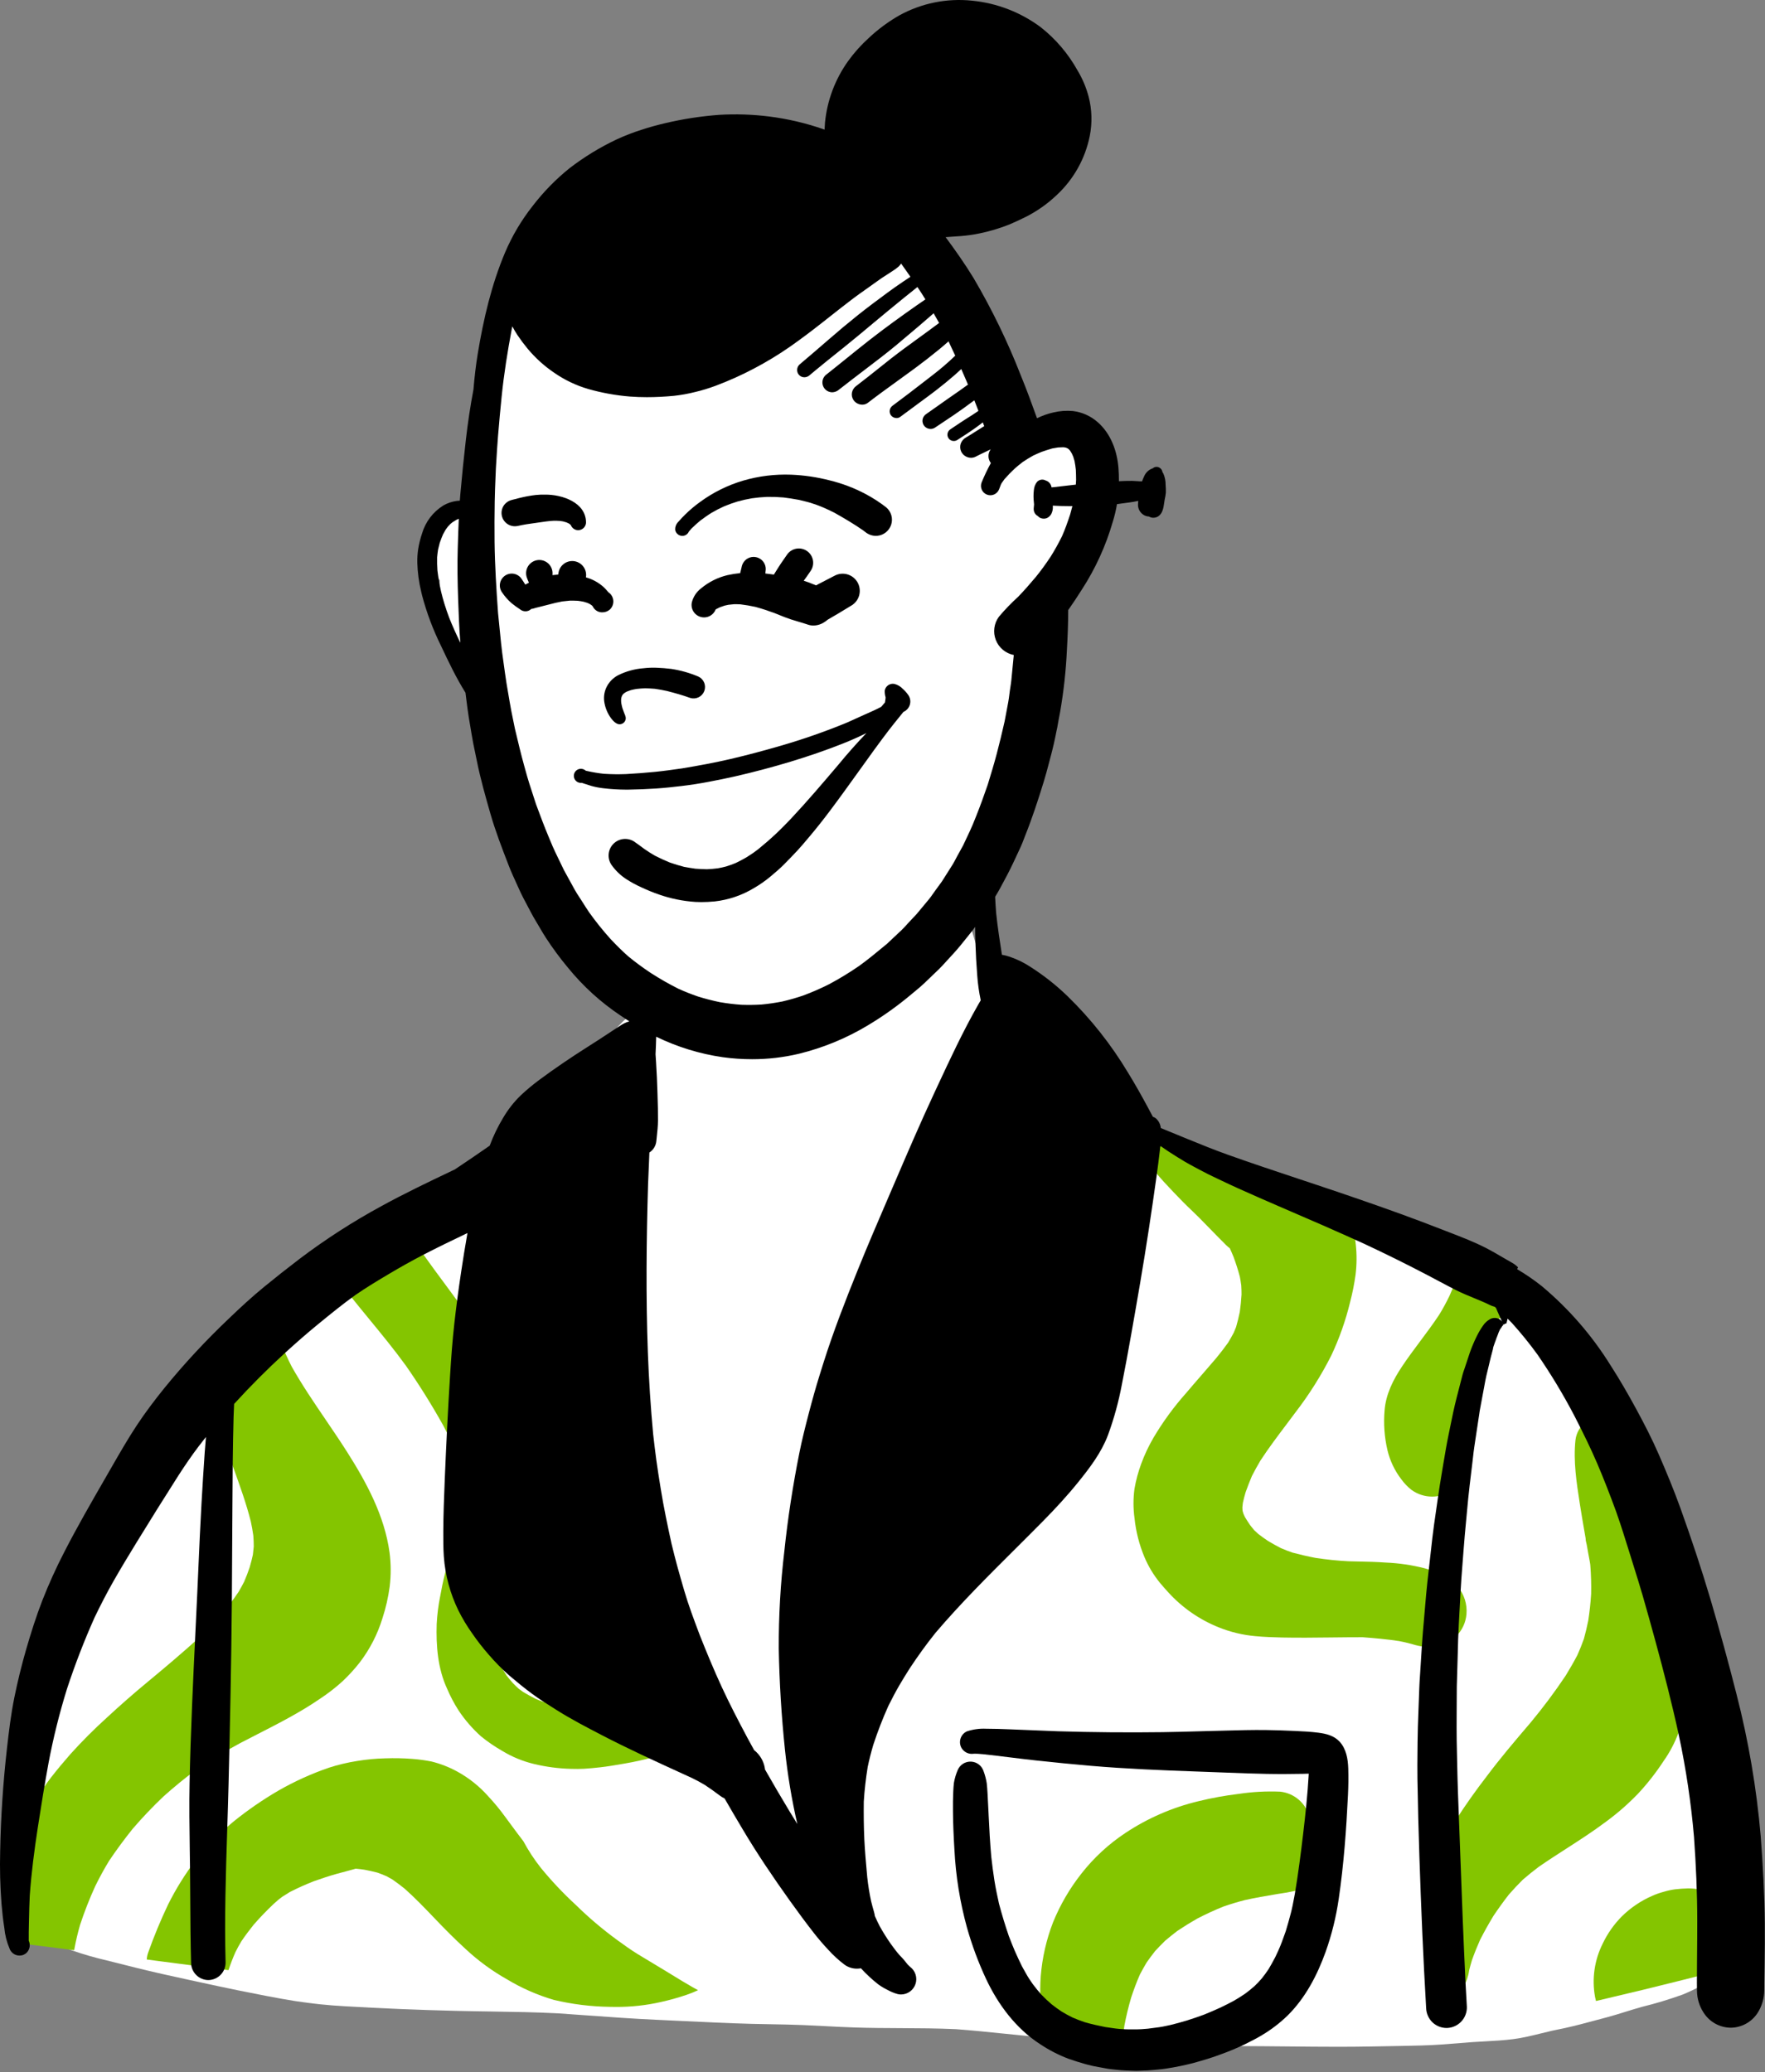 <svg width="471" height="553" viewBox="0 0 471 553" fill="none" xmlns="http://www.w3.org/2000/svg">
<rect x="0" y="0" width="471" height="553" fill="#808080" stroke="none"/>
<path fill-rule="evenodd" clip-rule="evenodd" d="M431.318 399.387C432.099 401.133 432.787 402.921 433.379 404.742C434.893 407.869 436.442 410.977 438.027 414.068C440.529 418.65 443.022 423.237 445.426 427.877C447.709 432.374 449.594 437.063 451.059 441.889C451.656 443.786 452.114 445.741 452.569 447.679L452.671 448.116C453.421 451.329 454.063 454.692 452.712 457.865C452.103 459.353 451.215 460.711 450.097 461.867C451.049 465.305 452.04 468.724 453.129 472.121C454.388 476.04 455.63 479.963 456.798 483.913C457.28 485.537 457.715 487.18 458.148 488.818L458.192 488.986C458.34 489.544 458.496 490.105 458.652 490.667C459.321 493.075 460 495.52 460.113 497.996C460.299 502.111 457.817 505.977 454.317 507.984C455.99 508.467 457.553 509.289 458.762 510.592C459.475 511.296 460.106 512.079 460.642 512.926C461.695 514.664 462.263 516.653 462.284 518.685C462.277 520.982 461.597 523.227 460.328 525.142C459.06 527.056 457.257 528.557 455.144 529.459C454.976 529.533 454.806 529.603 454.636 529.672C454.369 529.782 454.101 529.893 453.838 530.019C452.27 530.858 450.661 531.617 449.016 532.293C445.46 533.575 441.839 534.669 438.167 535.571C436.695 535.977 435.236 536.431 433.778 536.885L433.776 536.886L433.773 536.887C432.071 537.416 430.37 537.946 428.645 538.401C427.692 538.651 426.741 538.907 425.79 539.162L425.787 539.163C423.069 539.893 420.355 540.623 417.601 541.226C416.484 541.461 415.366 541.694 414.248 541.927C413.244 542.155 412.243 542.402 411.241 542.649C408.781 543.257 406.32 543.865 403.805 544.183C401.224 544.511 398.618 544.654 396.014 544.796H396.013L396.004 544.797C394.943 544.855 393.882 544.913 392.824 544.983C392.579 545.003 392.334 545.023 392.089 545.043C391.688 545.076 391.288 545.109 390.888 545.142L390.886 545.142C387.002 545.462 383.122 545.782 379.224 545.883C375.762 545.973 372.299 546.034 368.839 546.095L368.828 546.095C367.835 546.112 366.843 546.13 365.85 546.148C362.87 546.204 359.89 546.23 356.908 546.225C352.604 546.225 348.301 546.182 343.998 546.138L343.983 546.138H343.98C341.785 546.115 339.591 546.093 337.396 546.077C334.715 546.056 332.033 546.041 329.351 546.026H329.349C322.65 545.987 315.95 545.949 309.255 545.832C301.657 545.703 294.101 545.052 286.54 544.402L286.531 544.401C284.197 544.2 281.862 543.999 279.525 543.813C275.657 543.505 271.798 543.111 267.939 542.718L267.935 542.717L267.93 542.717C263.654 542.281 259.377 541.844 255.089 541.524C250.174 541.297 245.256 541.273 240.338 541.25C236.223 541.23 232.107 541.211 227.993 541.071C225.324 540.983 222.656 540.844 219.988 540.706L219.984 540.706C218.064 540.607 216.145 540.508 214.226 540.427C211.414 540.31 208.6 540.261 205.786 540.212C204.075 540.182 202.365 540.152 200.655 540.108C194.268 539.937 187.884 539.629 181.5 539.321C179.371 539.219 177.242 539.116 175.113 539.018C168.83 538.732 162.56 538.278 156.289 537.823L156.282 537.823C153.823 537.645 151.364 537.467 148.904 537.299C142.865 536.989 136.817 536.897 130.768 536.805H130.763C127.721 536.759 124.68 536.713 121.639 536.639C111.826 536.399 102.014 535.991 92.205 535.418C87.695 535.18 83.2 534.713 78.737 534.02C73.707 533.209 68.712 532.208 63.717 531.2C60.238 530.497 56.766 529.742 53.297 528.987L53.203 528.967C52.197 528.748 51.191 528.529 50.184 528.312C45.596 527.318 41.012 526.31 36.458 525.176C33.811 524.518 31.164 523.86 28.521 523.185C25.485 522.485 22.488 521.627 19.542 520.616C16.48 519.57 13.55 518.173 10.81 516.452C9.441 515.626 8.206 514.595 7.149 513.395C6.5 512.631 6.071 511.706 5.907 510.717C5.818 510.085 5.895 509.44 6.129 508.846C6.363 508.252 6.747 507.729 7.244 507.327C7.507 507.113 7.783 506.935 8.071 506.789C7.405 505.65 6.934 504.35 6.59 503.127C5.994 500.904 5.594 498.633 5.395 496.34C4.94 491.8 5.295 487.127 5.641 482.575C5.669 482.207 5.697 481.84 5.724 481.473C6.067 476.916 6.481 472.366 6.966 467.825C7.086 466.717 7.196 465.605 7.306 464.492C7.636 461.138 7.968 457.774 8.592 454.472C9.576 449.602 10.812 444.786 12.294 440.043C13.613 435.336 15.233 430.718 17.143 426.218C19.193 421.634 21.429 417.137 23.696 412.655C25.821 408.391 28.224 404.272 30.89 400.323C31.622 399.253 32.362 398.188 33.101 397.124L33.105 397.119C34.398 395.259 35.691 393.399 36.939 391.509C39.225 387.713 41.758 384.071 44.521 380.607C47.782 376.725 51.121 372.894 54.64 369.239C61.276 362.31 68.297 355.761 75.669 349.622C81.111 345.099 86.845 340.938 92.833 337.168C98.277 333.762 103.886 330.724 109.577 327.757C109.369 327.865 109.16 327.973 108.952 328.081C114.141 325.386 119.08 322.283 124.021 319.177C126.038 317.91 128.055 316.643 130.09 315.403C134.003 313.014 138.107 310.953 142.36 309.24C144.759 308.277 147.203 307.401 149.649 306.563C150.521 306.264 151.4 305.973 152.279 305.684C153.372 305.36 154.485 305.107 155.611 304.927C155.655 304.917 155.7 304.907 155.744 304.897C156.029 303.666 156.317 302.437 156.606 301.207C157.349 298.044 158.092 294.881 158.765 291.702C158.91 290.843 159.039 289.983 159.135 289.12C159.29 287.176 159.585 285.245 160.017 283.344C161.157 278.87 163.627 274.846 167.101 271.805C167.154 270.842 167.212 269.88 167.275 268.919C166.75 268.514 166.231 268.099 165.717 267.674C163.62 265.94 161.564 264.183 159.633 262.262C157.448 260.088 155.508 257.681 153.847 255.085C152.575 253.112 151.495 251.019 150.421 248.935L150.145 248.4C148.302 244.83 146.619 241.216 145.065 237.51C144.671 236.572 144.271 235.637 143.872 234.702L143.87 234.698C142.427 231.316 140.983 227.936 139.798 224.449C139.084 222.356 138.5 220.215 137.916 218.074C137.551 216.738 137.187 215.402 136.791 214.079C134.655 212.042 132.919 209.599 131.696 206.873C130.362 203.669 129.716 200.22 129.799 196.751C129.797 196.104 129.791 195.457 129.784 194.811C129.777 194.161 129.77 193.511 129.769 192.862C129.765 190.71 129.762 188.556 129.816 186.404C129.817 186.372 129.818 186.339 129.819 186.306C129.794 186.204 129.769 186.101 129.743 185.998C129.221 183.862 128.608 181.753 127.903 179.672C127.635 179.008 127.336 178.365 127.016 177.726C126.669 177.079 126.311 176.44 125.918 175.819C125.242 174.941 124.524 174.098 123.807 173.254C122.283 171.464 120.761 169.676 119.648 167.569C118.412 165.314 117.617 162.845 117.306 160.293C117.164 158.532 117.179 156.762 117.35 155.003L117.355 154.91C116.699 153.974 116.158 152.963 115.746 151.898C114.659 149.235 114.643 146.255 115.701 143.581C116.508 141.789 117.747 140.226 119.306 139.031C120.865 137.836 122.697 137.046 124.636 136.733C126.157 136.574 127.692 136.807 129.097 137.41C128.337 134.607 127.77 131.754 127.399 128.873C126.987 125.252 127.077 121.591 127.667 117.994C127.801 117.028 127.955 116.069 128.109 115.111C128.428 113.123 128.746 111.142 128.882 109.114C129.025 106.542 129.333 103.981 129.804 101.448C129.947 100.713 130.124 99.986 130.3 99.258C130.416 98.783 130.531 98.307 130.637 97.83C130.666 97.632 130.691 97.433 130.711 97.234C130.713 97.118 130.713 97.001 130.712 96.885C130.649 96.345 130.566 95.802 130.463 95.285L130.515 95.528C130.216 93.955 130.239 92.336 130.585 90.769C131.137 88.58 132.386 86.63 134.145 85.214C135.459 84.16 137.031 83.477 138.698 83.234C140.365 82.992 142.067 83.2 143.627 83.835L143.626 83.795C145.336 84.493 146.843 85.612 148.006 87.046L148.077 87.111C148.961 87.811 149.875 88.462 150.812 89.093C152.77 90.327 154.748 91.532 156.792 92.62C157.189 92.795 157.587 92.963 157.988 93.124C161.966 92.659 166.057 93.147 169.709 94.609L169.815 94.652C173.818 92.037 178.485 90.621 183.266 90.574C184.713 90.561 186.158 90.676 187.586 90.916C189.814 85.692 193.846 81.443 198.946 78.943C204.046 76.444 209.875 75.861 215.369 77.3C217.32 76.673 219.332 76.297 221.357 76.174C222.507 75.347 223.706 74.59 224.906 73.832C225.651 73.362 226.395 72.892 227.128 72.405C227.168 72.374 227.208 72.342 227.248 72.311C227.283 72.274 227.317 72.237 227.352 72.2L227.281 72.284L227.335 72.241C228.236 71.167 229.315 70.255 230.525 69.546C232.54 68.286 234.863 67.605 237.24 67.578C240.166 67.701 242.979 68.739 245.282 70.547C246.46 71.439 247.587 72.395 248.659 73.411C252.184 76.885 255.445 80.617 258.415 84.576C261.513 88.382 264.387 92.366 267.021 96.507C268.439 98.838 269.691 101.237 270.872 103.694C272.022 106.29 272.989 108.964 273.763 111.696C274.343 113.533 274.842 115.402 275.288 117.286C275.96 117.107 276.647 116.985 277.34 116.922C278.735 116.711 280.157 116.776 281.527 117.112C283.218 117.582 284.776 118.442 286.075 119.623C288.477 121.924 289.516 125.242 289.838 128.473C290.246 133.481 289.031 138.488 286.373 142.752C285.042 144.989 283.581 147.147 281.999 149.213C280.293 151.423 278.615 153.641 276.993 155.902C276.607 156.783 276.178 157.647 275.755 158.499L275.754 158.5L275.669 158.672C275.633 158.744 275.598 158.816 275.562 158.888C275.29 159.436 275.016 159.983 274.736 160.528C274.707 160.6 274.677 160.671 274.647 160.743C274.531 161.023 274.415 161.302 274.299 161.582C273.508 163.495 272.716 165.407 271.858 167.292C271.855 167.298 271.853 167.303 271.85 167.309C271.846 167.327 271.842 167.345 271.837 167.363C271.549 169.232 271.37 171.105 271.242 172.993C271.182 174.271 271.133 175.55 271.085 176.829C270.977 179.682 270.868 182.536 270.635 185.384C270.244 189.228 269.644 193.049 268.835 196.827C268.754 197.272 268.673 197.717 268.592 198.162L268.591 198.17L268.591 198.172C268.202 200.317 267.813 202.461 267.316 204.584C266.655 207.173 265.859 209.726 264.934 212.233C263.325 216.927 261.288 221.464 258.849 225.786C256.562 229.786 254.062 233.66 251.564 237.532C251.346 237.871 251.127 238.21 250.909 238.549L250.092 239.814C251.22 239.671 252.366 239.78 253.447 240.134C254.528 240.488 255.517 241.078 256.342 241.861C257.865 243.461 258.844 245.503 259.138 247.694L259.155 247.783C259.424 248.568 259.656 249.373 259.888 250.179L259.888 250.18C260.037 250.697 260.187 251.215 260.346 251.729C260.872 253.425 261.443 255.107 262.029 256.785C263.852 261.337 265.234 266.054 266.155 270.871C266.468 272.853 266.688 274.794 266.814 276.799C266.96 279.526 266.753 282.261 266.198 284.934C268.036 286.36 270.001 287.624 271.957 288.882L271.963 288.886C272.301 289.103 272.639 289.32 272.976 289.538L271.704 288.724C274.361 290.427 277.004 292.144 279.607 293.932C281.337 295.118 283.02 296.376 284.7 297.632L284.707 297.637C285.255 298.046 285.803 298.456 286.353 298.863C290.784 302.14 295.324 305.235 299.928 308.257C301.753 309.399 303.58 310.537 305.424 311.647C306.016 311.665 306.607 311.719 307.192 311.809C308.424 311.996 309.669 312.23 310.881 312.539C311.037 312.578 311.194 312.618 311.351 312.657C311.47 312.686 311.588 312.716 311.707 312.745L311.708 312.746C312.622 312.973 313.538 313.2 314.437 313.482C317.135 314.323 319.782 315.24 322.432 316.214C325.475 317.333 328.469 318.613 331.449 319.91C336.721 321.95 342.001 323.972 347.289 325.976C350.07 327.039 352.837 328.138 355.589 329.272C355.773 329.277 355.957 329.284 356.139 329.292C358.225 329.386 360.302 329.632 362.352 330.028C365.253 330.596 368.122 331.316 370.948 332.183C376.029 333.737 380.901 335.908 385.454 338.648C388.837 340.656 392.06 342.922 395.278 345.184C396.106 345.766 396.933 346.347 397.762 346.924C401.899 349.652 405.87 352.622 409.656 355.818C411.462 357.475 413.101 359.305 414.55 361.282C416.212 363.449 417.722 365.729 419.07 368.106C420.386 370.469 421.313 372.949 422.044 375.491C427.087 380.621 430.292 387.287 431.141 394.448C431.306 396.091 431.365 397.74 431.318 399.387ZM24.412 472.672C24.371 472.839 24.329 473.007 24.288 473.174C24.378 473.064 24.47 472.954 24.562 472.846C24.512 472.788 24.462 472.73 24.412 472.672ZM153.357 374.523C150.949 376.977 148.692 379.575 146.599 382.302C145.099 381.805 143.577 381.382 142.034 381.033L142.09 380.996C142.486 380.736 142.883 380.476 143.288 380.229C145.35 378.95 147.292 377.488 149.092 375.86C150.068 375.622 151.014 375.332 151.965 375.009L151.66 375.119C152.227 374.924 152.793 374.725 153.357 374.523Z" fill="white"/>
<path d="M380.189 439.485C380.177 439.483 380.166 439.483 380.155 439.482C380.144 439.481 380.133 439.48 380.121 439.478C378.978 439.343 377.85 439.097 376.755 438.742C375.621 438.426 374.481 438.165 373.331 437.948C370.114 437.459 366.877 437.171 363.633 436.927C361.053 436.923 358.473 436.952 355.893 436.98L355.886 436.98L355.183 436.988H355.176C350.832 437.038 346.49 437.089 342.149 437.001C339.763 436.95 337.374 436.862 334.999 436.638C331.669 436.343 328.4 435.562 325.297 434.32C320.167 432.278 315.565 429.101 311.835 425.029C311.048 424.167 310.281 423.295 309.531 422.403C307.837 420.321 306.446 418.01 305.401 415.538C304.017 412.232 303.125 408.742 302.755 405.178C302.391 402.566 302.388 399.917 302.744 397.305C303.137 395.038 303.736 392.812 304.533 390.654C305.417 388.242 306.513 385.913 307.807 383.694C310.323 379.443 313.243 375.445 316.528 371.756C317.897 370.134 319.291 368.531 320.684 366.927L320.688 366.923L320.699 366.91L320.701 366.908C322.01 365.401 323.319 363.895 324.608 362.373C325.691 361.046 326.736 359.706 327.727 358.315C328.253 357.443 328.754 356.558 329.23 355.661C329.447 355.155 329.658 354.646 329.858 354.127C330.241 352.797 330.57 351.46 330.849 350.103C331.066 348.555 331.222 347.015 331.31 345.454C331.31 344.646 331.286 343.845 331.235 343.038C331.134 342.264 331.008 341.5 330.862 340.733C330.397 338.962 329.834 337.218 329.206 335.497C328.884 334.7 328.543 333.91 328.185 333.129C327.842 332.883 327.52 332.609 327.221 332.311C325.732 330.836 324.269 329.333 322.806 327.83L322.801 327.826L322.798 327.822L322.792 327.817C321.83 326.828 320.867 325.839 319.898 324.859C319.233 324.187 318.549 323.535 317.865 322.883C317.125 322.178 316.386 321.473 315.67 320.743C313.956 318.999 312.269 317.226 310.607 315.425C307.412 311.939 304.686 308.051 302.497 303.86C301.553 302.064 300.802 300.173 300.258 298.219C301.492 298.857 302.727 299.493 303.973 300.107C304.401 300.318 304.828 300.529 305.256 300.741C309.314 302.744 313.373 304.748 317.502 306.602C317.808 306.74 318.113 306.877 318.418 307.015C318.9 307.233 319.382 307.452 319.864 307.67L319.886 307.68C323.581 309.355 327.284 311.034 331.076 312.466C333.451 313.362 335.82 314.224 338.233 315.018C340.482 315.76 342.747 316.449 345.016 317.138L345.02 317.14L345.274 317.217C345.664 317.336 346.055 317.454 346.448 317.573C348.075 318.241 349.705 318.899 351.338 319.558C351.787 319.739 352.236 319.92 352.685 320.101C353.164 320.295 353.642 320.491 354.12 320.687C355.962 321.441 357.807 322.197 359.685 322.852C360.756 325.858 361.467 328.981 361.803 332.155C362.089 334.814 362.068 337.498 361.742 340.153C361.403 342.636 360.914 345.096 360.276 347.52C359.092 352.407 357.416 357.162 355.274 361.711C352.563 367.082 349.351 372.184 345.681 376.951C344.905 377.996 344.122 379.035 343.339 380.073C340.938 383.259 338.538 386.442 336.353 389.782C335.549 391.143 334.788 392.51 334.072 393.915C333.475 395.33 332.929 396.759 332.406 398.208C332.128 399.154 331.87 400.098 331.666 401.065C331.616 401.462 331.571 401.859 331.537 402.259C331.544 402.51 331.554 402.762 331.568 403.009L331.573 403.039C331.588 403.135 331.604 403.229 331.619 403.322C331.683 403.546 331.751 403.77 331.823 403.993C331.951 404.289 332.084 404.58 332.226 404.872C332.667 405.605 333.132 406.321 333.611 407.031C333.957 407.478 334.31 407.913 334.673 408.344C335.036 408.697 335.406 409.039 335.786 409.379C336.631 410.027 337.493 410.641 338.379 411.235C339.509 411.91 340.649 412.548 341.823 413.152C342.848 413.593 343.876 413.99 344.931 414.35C346.947 414.886 348.966 415.355 351.012 415.748C353.935 416.198 356.879 416.5 359.832 416.654C360.688 416.678 361.544 416.696 362.401 416.714H362.402C364.863 416.767 367.325 416.819 369.781 417C373.315 417.147 376.824 417.666 380.25 418.548C383.484 419.495 386.84 420.808 389.049 423.478C390.736 425.511 391.557 428.125 391.336 430.757C391.152 433.026 390.15 435.151 388.516 436.736C388.355 437.515 388.014 438.245 387.519 438.867C387.025 439.489 386.391 439.987 385.669 440.32C385.03 440.61 384.335 440.76 383.633 440.758C382.371 440.753 381.151 440.302 380.189 439.485Z" fill="#84C500"/>
<path d="M134.217 412.79C133.926 412.718 133.64 412.632 133.36 412.532C132.693 415.432 132.077 418.34 131.548 421.269C131.156 424.04 130.904 426.811 130.728 429.607C130.69 431.26 130.717 432.891 130.816 434.542C131.054 436.302 131.355 438.035 131.711 439.776C131.909 440.526 132.133 441.265 132.385 441.999C132.652 442.643 132.941 443.277 133.248 443.906C133.845 444.984 134.45 446.048 135.132 447.075C135.679 447.795 136.254 448.483 136.857 449.157C137.377 449.698 137.912 450.218 138.471 450.717C138.855 451.01 139.245 451.289 139.643 451.559C140.715 452.205 141.82 452.803 142.937 453.364C143.544 453.629 144.154 453.875 144.777 454.103C145.536 454.32 146.298 454.506 147.072 454.661C148.764 454.904 150.462 455.036 152.168 455.138C153.432 455.117 154.673 455.062 155.93 454.969C159.14 454.514 162.317 453.907 165.489 453.231C167.442 452.747 169.352 452.183 171.252 451.508C173.204 450.729 175.116 449.851 176.98 448.877C177.759 448.46 178.542 448.051 179.329 447.651C183.225 445.676 188.234 447.431 190.47 451.031C191.083 452.026 191.494 453.132 191.678 454.287C191.863 455.441 191.818 456.62 191.546 457.757C190.982 459.998 189.577 461.936 187.623 463.169C185.436 464.551 183.126 465.725 180.721 466.678C178.512 467.613 176.247 468.407 173.937 469.053C171.603 469.681 169.242 470.199 166.855 470.608C166.602 470.651 166.349 470.695 166.096 470.739C164.12 471.081 162.141 471.423 160.15 471.643C158.708 471.802 157.272 471.951 155.823 472.033C155.271 472.066 154.722 472.076 154.172 472.076C153.659 472.076 153.146 472.067 152.63 472.057L152.389 472.053C149.046 471.97 145.721 471.532 142.47 470.747C139.462 470.022 136.585 468.83 133.946 467.214C131.983 466.089 130.115 464.807 128.36 463.379C126.073 461.334 124.057 459.004 122.361 456.447C121.176 454.597 120.149 452.65 119.293 450.627C116.826 445.296 116.341 439.171 116.534 433.365C116.665 430.922 116.97 428.492 117.447 426.093C117.81 424.04 118.228 421.993 118.747 419.978C119.883 415.754 121.382 411.636 123.226 407.67C124.085 405.78 125.052 403.944 126.032 402.115C126.192 401.827 126.357 401.542 126.528 401.26C125.601 397.786 124.52 394.357 123.283 390.974C121.797 387.384 120.114 383.902 118.309 380.461C115.244 374.957 111.905 369.611 108.305 364.441C105.177 360.134 101.807 356.03 98.432 351.921C97.566 350.866 96.7 349.812 95.837 348.753C94.551 347.173 93.276 345.584 92 343.994L91.995 343.988C91.232 343.037 90.469 342.086 89.703 341.137C90.65 340.263 91.595 339.388 92.539 338.512C96.061 335.247 99.611 332.01 103.188 328.8C104.311 327.791 105.432 326.78 106.551 325.766C108.071 327.874 109.573 329.995 111.075 332.114C111.499 332.712 111.922 333.31 112.346 333.907C114.745 337.263 117.177 340.593 119.642 343.897C122.482 347.725 125.238 351.587 127.695 355.676C130.175 359.809 132.466 364.068 134.638 368.374C136.874 372.734 138.856 377.219 140.573 381.808C141.87 385.455 142.902 389.191 143.661 392.986C144.037 394.785 144.371 396.591 144.662 398.406C144.681 398.525 144.7 398.645 144.719 398.765L144.76 399.022C145.141 401.394 145.547 403.926 144.957 406.251C144.457 408.171 143.346 409.876 141.79 411.107C140.235 412.338 138.321 413.029 136.338 413.075C135.621 413.075 134.908 412.98 134.217 412.79Z" fill="#84C500"/>
<path d="M15.345 519.885C14.084 519.728 12.823 519.567 11.562 519.406C9.321 519.121 7.08 518.835 4.836 518.571C5.248 515.785 5.645 512.997 6.026 510.207C7.35 500.495 8.571 490.783 9.372 481.013C9.388 480.825 9.403 480.637 9.418 480.449C9.495 480.33 9.573 480.212 9.65 480.094L10.067 479.459C11.214 477.712 12.365 475.958 13.651 474.311C15.311 472.18 17.038 470.117 18.82 468.088C21.874 464.703 25.097 461.475 28.477 458.416C32.074 455.081 35.762 451.851 39.54 448.728C44.192 444.88 48.797 440.988 53.269 436.929C55.362 434.976 57.351 432.915 59.228 430.753C60.793 428.812 62.313 426.844 63.697 424.771C64.213 423.895 64.7 423.006 65.157 422.103C65.7 420.844 66.185 419.572 66.623 418.276C66.948 417.159 67.24 416.043 67.484 414.906C67.579 414.173 67.657 413.443 67.719 412.707C67.715 411.73 67.671 410.759 67.596 409.785C67.427 408.533 67.196 407.298 66.935 406.059C65.729 401.283 64.061 396.644 62.393 392.007C61.197 388.682 60.002 385.357 58.977 381.983C58.129 379.187 57.335 376.391 56.704 373.554C57.516 372.714 58.325 371.871 59.134 371.028L59.135 371.027C59.814 370.32 60.492 369.613 61.173 368.908C65.547 364.378 69.985 359.919 74.444 355.48C74.465 355.772 74.485 356.064 74.509 356.356L74.516 356.425C74.555 356.775 74.593 357.129 74.638 357.479C74.75 357.805 74.865 358.127 74.981 358.45C75.853 360.571 76.789 362.641 77.828 364.683C80.592 369.59 83.762 374.253 86.932 378.916C88.854 381.745 90.777 384.574 92.609 387.457C97.828 395.665 102.603 404.512 103.947 414.268C104.345 417.292 104.36 420.355 103.991 423.383C103.608 426.277 102.957 429.13 102.046 431.904C100.751 436.12 98.722 440.075 96.054 443.587C94.653 445.378 93.122 447.062 91.472 448.626C89.556 450.37 87.506 451.961 85.341 453.384C80.103 456.978 74.407 459.89 68.74 462.787C67.195 463.576 65.652 464.365 64.121 465.166C59.995 467.386 55.987 469.821 52.116 472.462C49.173 474.661 46.357 476.972 43.622 479.422C40.736 482.162 37.99 485.046 35.396 488.065C33.187 490.823 31.087 493.654 29.118 496.592C27.771 498.798 26.546 501.055 25.406 503.376C23.872 506.736 22.524 510.177 21.368 513.685C20.764 515.772 20.272 517.872 19.868 520.007C19.848 520.153 19.827 520.299 19.803 520.445C19.307 520.382 18.811 520.32 18.314 520.257L18.3 520.255L18.291 520.254C17.309 520.13 16.327 520.006 15.345 519.885Z" fill="#84C500"/>
<path d="M162.685 535.565C157.667 535.495 152.673 534.873 147.791 533.709C143.397 532.421 139.188 530.573 135.266 528.208C131.303 525.968 127.617 523.269 124.285 520.166C121.414 517.543 118.686 514.784 116.002 511.974L115.923 511.892L115.922 511.891C113.34 509.191 110.781 506.516 107.987 504.034C106.928 503.182 105.849 502.368 104.732 501.591C104.216 501.289 103.694 500.996 103.164 500.712C102.353 500.359 101.536 500.036 100.697 499.741C99.561 499.449 98.416 499.194 97.263 498.974C96.486 498.862 95.713 498.76 94.932 498.693C94.253 498.896 93.571 499.079 92.865 499.263C91.837 499.527 90.81 499.803 89.784 500.091C87.762 500.664 85.766 501.329 83.785 502.032C81.601 502.881 79.461 503.84 77.374 504.906C76.675 505.323 75.993 505.751 75.315 506.192C74.965 506.453 74.622 506.718 74.28 506.99C73.832 507.376 73.391 507.77 72.95 508.17C71.097 509.932 69.332 511.761 67.656 513.691C66.522 515.107 65.443 516.545 64.429 518.045C63.855 518.999 63.316 519.966 62.824 520.967C62.131 522.535 61.517 524.143 60.967 525.772C60.841 525.756 60.715 525.74 60.589 525.724L60.217 525.677L60.216 525.677C60.07 525.659 59.923 525.64 59.777 525.622C59.674 525.609 59.571 525.595 59.467 525.582C54.065 524.89 48.664 524.185 43.264 523.468C41.9 523.288 40.534 523.109 39.168 522.932C39.198 522.305 39.323 521.686 39.538 521.096C41.088 516.733 42.86 512.453 44.849 508.272C46.936 504.087 49.412 500.107 52.243 496.385C53.762 494.421 55.418 492.568 57.201 490.84C58.836 489.158 60.562 487.566 62.372 486.072C66.119 483.05 70.088 480.314 74.246 477.888C78.55 475.416 83.079 473.359 87.772 471.745C90.226 470.955 92.738 470.357 95.285 469.957C97.779 469.541 100.3 469.304 102.828 469.248C105.238 469.162 107.65 469.212 110.053 469.397C111.757 469.528 113.453 469.759 115.13 470.089C117.54 470.686 119.862 471.592 122.039 472.787C125.14 474.487 127.925 476.708 130.271 479.354C131.897 481.091 133.413 482.93 134.808 484.858C135.31 485.532 135.809 486.21 136.308 486.887C137.412 488.387 138.516 489.886 139.658 491.356C140.998 493.85 142.552 496.223 144.303 498.448C147.18 501.966 150.302 505.276 153.645 508.354C157.069 511.717 160.732 514.827 164.606 517.662L164.901 517.876L164.902 517.877C166.612 519.115 168.324 520.355 170.12 521.459C172.14 522.698 174.175 523.918 176.208 525.137L177.088 525.665L177.25 525.762L177.341 525.816C177.98 526.204 178.616 526.595 179.254 526.986L179.257 526.988L179.26 526.99C181.11 528.125 182.961 529.261 184.847 530.333C185.322 530.602 185.8 530.866 186.281 531.125C185.265 531.598 184.225 532.017 183.164 532.379C180.943 533.131 178.684 533.762 176.394 534.269C172.455 535.165 168.425 535.608 164.385 535.589C163.818 535.589 163.255 535.579 162.685 535.565Z" fill="#84C500"/>
<path d="M290.952 547.093C291.301 547.575 291.732 547.991 292.225 548.324C293.013 548.866 293.944 549.164 294.9 549.178C295.326 549.178 295.751 549.114 296.158 548.989C297.27 548.655 298.204 547.895 298.758 546.875C299.248 545.779 299.545 544.607 299.637 543.41C299.761 542.468 299.901 541.526 300.05 540.587C300.526 538.044 301.137 535.55 301.862 533.069C302.556 530.974 303.312 528.931 304.2 526.913C304.773 525.827 305.367 524.769 305.993 523.715C306.718 522.682 307.461 521.685 308.238 520.693C309.12 519.734 310.014 518.814 310.942 517.905C312.001 517.009 313.071 516.152 314.171 515.309C315.888 514.156 317.632 513.074 319.431 512.045C321.751 510.847 324.095 509.75 326.52 508.782C328.399 508.132 330.292 507.563 332.219 507.069C334.995 506.453 337.8 505.978 340.605 505.502L340.904 505.451C343.833 505.052 346.727 504.431 349.561 503.592C351.806 502.937 353.787 501.592 355.224 499.747C356.414 498.085 357.027 496.079 356.971 494.036C356.914 491.993 356.191 490.024 354.912 488.43C353.488 486.768 351.588 485.582 349.469 485.035C349.036 483.214 348.047 481.572 346.641 480.337C345.234 479.103 343.478 478.335 341.617 478.141C337.92 477.986 334.216 478.185 330.557 478.735C326.949 479.168 323.371 479.818 319.841 480.683C312.887 482.336 306.28 485.205 300.326 489.159C295.848 492.122 291.878 495.789 288.571 500.018C285.459 503.965 282.917 508.33 281.02 512.985C279.231 517.605 278.122 522.461 277.729 527.4C277.564 529.631 277.55 531.87 277.688 534.103L277.691 534.221C277.717 535.021 277.775 535.818 277.867 536.612C277.958 539.099 278.583 541.536 279.7 543.76C281.925 547.721 287.064 548.825 290.952 547.093Z" fill="#84C500"/>
<path d="M373.922 394.74C374.694 395.821 375.617 396.785 376.664 397.604C378.262 398.769 380.189 399.397 382.168 399.396C383.872 399.399 385.543 398.927 386.993 398.031C389.918 396.216 391.218 393.04 391.856 389.813C392.264 387.761 392.591 385.683 392.915 383.617L392.916 383.615L392.97 383.271C393.265 381.406 393.561 379.538 393.695 377.657C393.937 375.673 393.827 373.661 393.369 371.716C393.003 370.475 392.281 369.37 391.293 368.536C391.578 368.027 391.866 367.514 392.148 367.002C392.966 365.523 393.743 364.019 394.479 362.492L394.65 362.137C395.036 361.338 395.426 360.532 395.787 359.714C395.814 359.593 395.843 359.472 395.874 359.35C396.067 358.597 396.281 357.843 396.502 357.097C396.679 356.507 396.858 355.916 397.038 355.322C397.171 354.818 397.365 354.332 397.616 353.877C397.792 353.58 397.999 353.302 398.234 353.046C398.61 352.665 399.053 352.356 399.54 352.133C400.117 351.761 400.792 351.569 401.478 351.579C402.164 351.589 402.832 351.802 403.398 352.19C403.471 352.241 403.542 352.295 403.61 352.352C403.654 352.389 403.697 352.427 403.74 352.466C403.8 352.323 403.857 352.177 403.911 352.028C404.125 351.681 404.318 351.318 404.508 350.952C404.67 350.714 404.839 350.483 405.015 350.257C405.222 350.011 405.412 349.752 405.587 349.483C405.78 349.138 405.877 348.749 405.869 348.355C405.861 347.961 405.749 347.576 405.543 347.24C405.162 346.681 404.62 346.251 403.989 346.007C403.358 345.764 402.668 345.718 402.01 345.875C401.111 345.185 400.026 344.781 398.897 344.713C398.834 343.404 398.644 342.101 398.327 340.825C397.906 339.213 397.106 337.333 395.538 336.539C394.774 336.146 393.902 336.015 393.057 336.167C392.212 336.319 391.44 336.746 390.862 337.381C390.088 338.304 389.479 339.353 389.06 340.483C388.694 341.314 388.349 342.153 388.003 342.992C387.604 343.96 387.205 344.928 386.776 345.885C385.951 347.582 385.062 349.227 384.075 350.836C382.48 353.253 380.748 355.572 379.016 357.891L379.016 357.892C377.336 360.14 375.657 362.39 374.102 364.729C371.784 368.207 369.839 372.058 369.493 376.293C369.17 379.911 369.433 383.557 370.27 387.091C370.941 389.867 372.184 392.473 373.922 394.74Z" fill="#84C500"/>
<path d="M383.053 527.581C382.622 523.101 381.814 518.666 380.962 514.251C380.84 513.617 380.714 512.979 380.586 512.344C380.511 510.98 380.424 509.618 380.324 508.259C380.182 506.28 380.032 504.301 379.876 502.32L379.789 501.225C380.298 500.008 380.855 498.811 381.458 497.634C385.891 489.354 391.005 481.457 396.748 474.026C400.311 469.256 404.168 464.729 408.027 460.198L408.493 459.651C411.815 455.652 414.926 451.483 417.815 447.16C418.907 445.375 419.949 443.577 420.923 441.72C421.568 440.282 422.151 438.836 422.677 437.346C423.125 435.728 423.509 434.106 423.838 432.46C424.198 430.095 424.459 427.74 424.605 425.351C424.656 422.795 424.588 420.26 424.384 417.712C424.37 417.583 424.355 417.455 424.34 417.326C424.273 417.017 424.22 416.705 424.181 416.39C424.045 415.735 423.926 415.073 423.811 414.412C423.675 413.656 423.543 412.9 423.412 412.144C423.392 412.065 423.372 411.986 423.353 411.906C423.208 411.435 423.13 410.948 423.12 410.458L423.047 410.041L422.876 409.048C422.44 406.529 422.005 404.011 421.612 401.486L421.576 401.257C420.708 395.662 419.818 389.926 420.427 384.261C420.676 382.368 421.659 380.649 423.163 379.473C424.667 378.298 426.573 377.76 428.47 377.977C432.223 378.438 435.43 382.144 434.755 386.019C434.623 386.778 434.522 387.535 434.457 388.3C434.427 389.14 434.433 389.979 434.453 390.819C435.442 392.477 436.06 394.33 436.265 396.25C436.425 397.107 436.548 397.971 436.672 398.835L436.673 398.844C436.716 399.147 436.759 399.45 436.804 399.752C436.977 400.907 437.146 402.063 437.312 403.218C437.436 403.435 437.542 403.661 437.629 403.895C437.85 404.5 438.027 405.121 438.156 405.752C438.76 405.948 439.328 406.244 439.834 406.627C440.502 407.111 441.07 407.72 441.507 408.419C442.031 409.372 442.369 410.417 442.502 411.497C442.596 412.042 442.643 412.6 442.689 413.152L442.689 413.154C442.704 413.336 442.719 413.518 442.736 413.699C442.859 414.988 442.99 416.277 443.122 417.565C443.172 418.057 443.222 418.549 443.272 419.04C443.449 420.795 443.618 422.549 443.771 424.303C443.859 425.291 443.941 426.282 444.002 427.273C444.128 428.409 444.116 429.556 443.968 430.69C443.896 431.094 443.79 431.491 443.651 431.878C443.694 432.168 443.741 432.458 443.794 432.748C443.81 432.806 443.827 432.863 443.844 432.921C443.879 433.04 443.916 433.158 443.958 433.276C443.942 433.23 443.925 433.185 443.909 433.139C443.894 433.096 443.879 433.054 443.863 433.011C444.251 434.092 444.22 435.28 443.775 436.34C443.452 437.109 442.928 437.77 442.265 438.259C442.55 439.25 442.836 440.242 443.121 441.233L443.559 442.758L443.563 442.772C445.036 447.891 446.508 453.011 447.999 458.128C448.196 458.806 448.396 459.488 448.596 460.167C448.386 460.924 448.157 461.678 447.911 462.431C446.915 465.122 445.569 467.67 443.91 470.011C441.906 473.079 439.644 475.969 437.147 478.651C434.467 481.439 431.548 483.986 428.422 486.263C425.045 488.796 421.496 491.082 417.945 493.368C415.481 494.954 413.017 496.541 410.611 498.211C409.155 499.307 407.75 500.437 406.376 501.628C405.086 502.9 403.858 504.214 402.663 505.578C401.207 507.444 399.84 509.348 398.523 511.309C397.261 513.403 396.073 515.514 394.964 517.692C394.176 519.474 393.453 521.266 392.798 523.108C392.534 523.99 392.279 524.873 392.059 525.769C391.984 526.278 391.889 526.787 391.767 527.286C391.765 527.286 391.764 527.285 391.762 527.285C391.761 527.285 391.76 527.284 391.759 527.284L391.755 527.281L391.75 527.279C391.488 528.414 390.998 529.484 390.311 530.424C389.529 531.495 388.517 532.376 387.35 533.003C386.182 533.631 384.889 533.988 383.565 534.05C383.439 531.885 383.258 529.741 383.053 527.581Z" fill="#84C500"/>
<path d="M427.684 518.708C425.488 523.09 424.771 528.065 425.641 532.889C425.721 533.264 425.806 533.637 425.896 534.007C430.102 533.009 434.31 532.007 438.519 531.002C439.939 530.649 441.36 530.299 442.781 529.949L442.884 529.924C449.58 528.274 456.284 526.623 462.905 524.705C463.224 523.361 463.228 521.961 462.915 520.615C462.603 519.27 461.983 518.014 461.104 516.948C460.225 515.882 459.111 515.034 457.85 514.47C456.589 513.907 455.214 513.643 453.834 513.699C454.38 513.533 454.926 513.373 455.479 513.224C456.537 513 457.555 512.616 458.496 512.084C459.237 511.615 459.765 510.874 459.965 510.021C460.166 509.167 460.023 508.269 459.569 507.52C458.282 505.541 455.849 504.618 453.606 504.252C452.564 504.054 451.505 503.954 450.444 503.953C449.307 503.98 448.19 504.072 447.057 504.194C446.013 504.332 444.983 504.556 443.976 504.863C442.932 505.139 441.911 505.498 440.925 505.938C437.909 507.248 435.16 509.101 432.815 511.405C430.704 513.532 428.969 516.001 427.684 518.708Z" fill="#84C500"/>
<path d="M236.489 135.398C237.139 135.946 237.613 136.674 237.85 137.491C238.088 138.308 238.079 139.176 237.824 139.988C237.57 140.799 237.081 141.517 236.419 142.052C235.758 142.587 234.953 142.914 234.107 142.992C232.956 143.083 231.815 142.725 230.924 141.991C230.744 141.849 230.561 141.71 230.374 141.571C227.914 139.854 225.311 138.316 222.695 136.85C221.84 136.419 220.988 136.005 220.112 135.615C219.425 135.307 218.723 135.04 218.02 134.773L218.012 134.77L217.879 134.719C217.636 134.641 217.392 134.558 217.148 134.475L217.146 134.475L217.138 134.472L217.129 134.469C216.593 134.286 216.053 134.102 215.507 133.966C214.764 133.779 214.02 133.595 213.275 133.413L212.97 133.359C211.665 133.129 210.362 132.899 209.039 132.755C207.592 132.632 206.139 132.582 204.686 132.605C203.342 132.662 202.002 132.786 200.671 132.979C199.373 133.197 198.088 133.483 196.82 133.837C195.595 134.21 194.397 134.641 193.216 135.133C192.053 135.656 190.919 136.242 189.819 136.888C188.797 137.525 187.836 138.23 186.865 138.941L186.847 138.954C186.049 139.636 185.275 140.322 184.526 141.048C184.288 141.316 184.057 141.577 183.837 141.856C183.719 142.134 183.537 142.381 183.305 142.575C183.073 142.769 182.798 142.905 182.503 142.972C182.371 143 182.237 143.015 182.103 143.016C181.662 143.019 181.233 142.871 180.887 142.598C180.541 142.325 180.299 141.942 180.199 141.513C180.154 141.084 180.209 140.651 180.362 140.248C180.515 139.845 180.76 139.483 181.078 139.192C181.633 138.538 182.221 137.913 182.839 137.319C184.06 136.113 185.373 135.004 186.765 134C190.248 131.436 194.149 129.497 198.296 128.268C202.449 127.055 206.769 126.519 211.093 126.68C214.597 126.82 218.077 127.334 221.473 128.214C224.754 129.017 227.923 130.221 230.91 131.798C232.871 132.833 234.737 134.038 236.489 135.398Z" fill="black"/>
<path d="M152.346 140.178L152.325 140.148C152.281 140.098 152.236 140.048 152.191 139.998C152.176 139.985 152.161 139.972 152.146 139.959C152.131 139.946 152.116 139.933 152.101 139.92C152.088 139.909 152.075 139.898 152.062 139.887L152.025 139.857C151.94 139.799 151.853 139.742 151.766 139.689C151.57 139.59 151.371 139.499 151.169 139.414C150.88 139.318 150.593 139.235 150.299 139.16C150.032 139.108 149.764 139.064 149.495 139.03C148.921 138.986 148.352 138.967 147.775 138.971C146.418 139.048 145.075 139.242 143.732 139.443C143.222 139.517 142.711 139.59 142.2 139.662C141.617 139.746 141.033 139.829 140.45 139.915C139.685 140.043 138.927 140.189 138.171 140.359C137.484 140.512 136.767 140.459 136.11 140.206C135.453 139.952 134.887 139.509 134.481 138.934C134.076 138.358 133.851 137.675 133.833 136.972C133.816 136.268 134.007 135.575 134.384 134.98C134.898 134.191 135.696 133.63 136.613 133.412C137.967 133.053 139.335 132.696 140.712 132.438C141.462 132.299 142.212 132.191 142.969 132.096C143.798 132.015 144.631 131.983 145.463 132.001C149.936 131.95 156.322 134.033 156.38 139.378C156.38 139.299 156.377 139.217 156.374 139.137C156.375 139.157 156.377 139.177 156.38 139.198C156.426 139.752 156.253 140.303 155.897 140.731C155.542 141.158 155.033 141.429 154.479 141.485C154.414 141.492 154.349 141.494 154.285 141.494C153.868 141.49 153.462 141.363 153.117 141.129C152.772 140.895 152.504 140.564 152.346 140.178Z" fill="black"/>
<path d="M213.046 165.902L213.051 165.903C213.892 166.151 214.733 166.398 215.563 166.685C216.051 166.854 216.564 166.939 217.081 166.938C218.174 166.917 219.234 166.567 220.124 165.935C220.364 165.786 220.592 165.617 220.807 165.428C220.885 165.376 220.964 165.324 221.043 165.273C222.76 164.308 224.434 163.285 226.113 162.26L226.12 162.256L226.127 162.252C226.573 161.979 227.02 161.707 227.467 161.435C228.422 160.773 229.089 159.773 229.334 158.638C229.578 157.502 229.38 156.316 228.782 155.32C228.183 154.325 227.227 153.595 226.11 153.278C224.992 152.962 223.796 153.083 222.764 153.617C221.977 154.042 221.181 154.447 220.384 154.853L220.382 154.854C219.78 155.16 219.178 155.466 218.58 155.782C218.314 155.922 218.05 156.068 217.787 156.216C217.06 155.918 216.329 155.628 215.59 155.355C215.223 155.224 214.852 155.1 214.479 154.985C215.072 154.194 215.631 153.376 216.188 152.561L216.189 152.558L216.4 152.249C216.67 151.825 216.854 151.351 216.941 150.856C217.028 150.36 217.016 149.852 216.907 149.361C216.797 148.87 216.592 148.406 216.303 147.994C216.014 147.582 215.646 147.232 215.221 146.962C214.796 146.693 214.322 146.51 213.827 146.424C213.331 146.338 212.823 146.35 212.332 146.46C211.841 146.571 211.377 146.777 210.966 147.067C210.555 147.357 210.205 147.725 209.936 148.15C209.718 148.468 209.497 148.784 209.276 149.1L209.273 149.105C208.722 149.895 208.17 150.684 207.662 151.499L207.509 151.746L207.322 152.047C207.054 152.479 206.786 152.912 206.513 153.34C205.8 153.234 205.085 153.141 204.368 153.064L204.248 153.048C204.253 152.921 204.26 152.793 204.268 152.665L204.28 152.571L204.3 152.395C204.405 151.766 204.322 151.121 204.062 150.539C203.802 149.958 203.377 149.466 202.839 149.125C202.301 148.784 201.674 148.609 201.037 148.622C200.4 148.635 199.782 148.835 199.258 149.198C198.55 149.708 198.066 150.471 197.907 151.329C197.885 151.422 197.864 151.516 197.844 151.609L197.839 151.63C197.822 151.704 197.806 151.778 197.789 151.852C197.795 151.821 197.802 151.791 197.809 151.76L197.82 151.712C197.783 151.872 197.745 152.031 197.708 152.192L197.685 152.289C197.695 152.243 197.706 152.198 197.716 152.152C197.734 152.073 197.752 151.995 197.772 151.916C197.746 152.019 197.72 152.122 197.694 152.225C197.633 152.465 197.572 152.705 197.518 152.946C196.372 153.061 195.232 153.243 194.103 153.492C191.522 154.114 189.119 155.322 187.079 157.021C185.852 157.956 184.983 159.282 184.615 160.78C184.546 161.095 184.526 161.42 184.558 161.741C184.614 162.358 184.842 162.947 185.215 163.441C185.588 163.936 186.091 164.317 186.668 164.542C187.245 164.766 187.874 164.825 188.483 164.712C189.092 164.6 189.657 164.319 190.116 163.903C190.495 163.558 190.787 163.129 190.97 162.65C191.007 162.625 191.045 162.601 191.082 162.576C191.417 162.393 191.751 162.224 192.096 162.064C192.518 161.901 192.941 161.754 193.373 161.621C193.7 161.537 194.028 161.465 194.359 161.404C194.872 161.334 195.38 161.282 195.897 161.246C196.467 161.239 197.033 161.254 197.604 161.283C198.948 161.445 200.262 161.674 201.584 161.96C203.302 162.434 204.98 162.979 206.652 163.599C207.061 163.76 207.47 163.926 207.879 164.092L207.88 164.093C208.93 164.519 209.983 164.947 211.053 165.294C211.714 165.51 212.38 165.706 213.046 165.902Z" fill="black"/>
<path d="M158.142 161.772C158.217 161.907 158.293 162.041 158.376 162.174C158.631 162.565 158.983 162.884 159.396 163.101C159.81 163.318 160.273 163.425 160.74 163.413C161.472 163.42 162.182 163.156 162.733 162.673C163.036 162.391 163.277 162.048 163.439 161.667C163.601 161.286 163.681 160.875 163.673 160.461C163.666 160.047 163.571 159.639 163.394 159.264C163.218 158.889 162.965 158.555 162.651 158.285C162.574 158.22 162.493 158.161 162.411 158.102L162.394 158.089C162.245 157.929 162.101 157.764 161.957 157.6C161.681 157.285 161.405 156.97 161.094 156.687C159.765 155.484 158.178 154.603 156.455 154.111L156.353 154.081C156.391 153.871 156.41 153.658 156.411 153.443C156.412 152.915 156.301 152.392 156.084 151.91C155.867 151.429 155.55 150.999 155.153 150.649C154.757 150.3 154.291 150.039 153.785 149.885C153.28 149.73 152.748 149.686 152.224 149.753C151.7 149.821 151.197 150 150.747 150.278C150.298 150.556 149.914 150.927 149.619 151.366C149.325 151.805 149.128 152.301 149.041 152.822C149.006 152.991 148.978 153.16 148.956 153.331C148.443 153.365 147.933 153.417 147.424 153.487C147.429 153.409 147.433 153.331 147.437 153.253L147.441 153.152L147.444 153.094C147.462 152.574 147.365 152.056 147.16 151.578C146.955 151.1 146.647 150.673 146.257 150.328C145.868 149.983 145.407 149.729 144.907 149.583C144.408 149.437 143.882 149.403 143.369 149.484C142.855 149.566 142.365 149.759 141.935 150.052C141.505 150.344 141.144 150.728 140.88 151.176C140.616 151.625 140.454 152.126 140.406 152.644C140.358 153.162 140.425 153.684 140.602 154.173C140.764 154.623 140.945 155.066 141.146 155.5C140.886 155.635 140.627 155.773 140.369 155.911L140.174 156.014C139.852 155.479 139.513 154.955 139.158 154.44C138.921 154.098 138.619 153.805 138.269 153.58C137.919 153.354 137.528 153.2 137.118 153.125C136.709 153.051 136.288 153.058 135.881 153.146C135.474 153.234 135.089 153.401 134.746 153.639C134.404 153.876 134.112 154.178 133.887 154.528C133.661 154.879 133.507 155.27 133.433 155.68C133.359 156.089 133.367 156.51 133.455 156.917C133.544 157.323 133.711 157.709 133.949 158.051C134.665 159.124 135.518 160.098 136.487 160.949C137.206 161.535 137.956 162.081 138.735 162.583L138.771 162.615L138.75 162.595C139.163 162.946 139.686 163.139 140.228 163.139C140.772 163.141 141.297 162.94 141.7 162.574C141.725 162.551 141.75 162.527 141.775 162.502C142.073 162.477 142.368 162.413 142.654 162.31C142.706 162.294 142.757 162.278 142.808 162.262L142.947 162.218C143.492 162.072 144.042 161.94 144.592 161.807C145.229 161.654 145.867 161.5 146.499 161.325C147.664 161.001 148.83 160.732 150.016 160.511C150.71 160.42 151.399 160.349 152.099 160.29C152.791 160.284 153.474 160.296 154.171 160.331C154.708 160.396 155.235 160.48 155.764 160.59C156.09 160.679 156.41 160.775 156.73 160.884C156.931 160.97 157.128 161.059 157.324 161.156C157.504 161.267 157.675 161.378 157.847 161.495L158.035 161.653C158.067 161.686 158.099 161.72 158.13 161.755L158.142 161.772Z" fill="black"/>
<path d="M161.225 187.085C161.441 188.762 162.083 190.355 163.088 191.714C163.632 192.414 164.44 193.292 165.367 193.292C165.633 193.29 165.894 193.22 166.125 193.088C166.405 192.938 166.636 192.71 166.789 192.431C166.941 192.152 167.009 191.834 166.983 191.517C166.91 191.105 166.776 190.706 166.586 190.333C166.405 189.885 166.246 189.431 166.095 188.974C165.979 188.542 165.876 188.113 165.796 187.672C165.769 187.464 165.75 187.255 165.738 187.044C165.742 187.139 165.742 187.234 165.745 187.333C165.732 187.086 165.734 186.838 165.749 186.591C165.765 186.464 165.785 186.337 165.809 186.211C165.838 186.102 165.87 185.993 165.906 185.886C165.944 185.795 165.984 185.705 166.028 185.616C166.074 185.545 166.119 185.473 166.163 185.402C166.21 185.343 166.258 185.285 166.308 185.229C166.382 185.158 166.457 185.089 166.534 185.024C166.648 184.939 166.766 184.857 166.887 184.78C167.05 184.687 167.216 184.603 167.385 184.523C167.709 184.391 168.034 184.274 168.365 184.17C168.85 184.046 169.335 183.945 169.828 183.86C170.602 183.761 171.373 183.719 172.149 183.684C173.018 183.706 173.874 183.747 174.739 183.817C175.839 183.975 176.922 184.169 178.004 184.409C180.083 184.948 182.176 185.523 184.195 186.261C184.937 186.486 185.737 186.422 186.433 186.08C187.129 185.738 187.669 185.145 187.944 184.419C188.218 183.694 188.207 182.892 187.913 182.174C187.618 181.457 187.062 180.879 186.357 180.556C184.046 179.575 181.621 178.889 179.139 178.513C177.836 178.357 176.543 178.252 175.233 178.201C174.074 178.155 172.913 178.199 171.761 178.333C169.362 178.509 167.021 179.156 164.873 180.237C163.651 180.9 162.647 181.902 161.982 183.122C161.33 184.334 161.066 185.718 161.225 187.085Z" fill="black"/>
<path d="M160.999 210.359C159.918 210.239 158.847 210.031 157.799 209.738C157.288 209.59 156.784 209.422 156.28 209.254C155.941 209.141 155.601 209.028 155.26 208.921C154.823 208.972 154.382 208.874 154.009 208.642C153.659 208.421 153.392 208.09 153.249 207.702C153.106 207.313 153.095 206.888 153.217 206.493C153.34 206.098 153.589 205.753 153.926 205.514C154.264 205.274 154.671 205.152 155.085 205.167C155.537 205.189 155.968 205.367 156.303 205.671C156.383 205.691 156.463 205.711 156.543 205.731L156.585 205.741C158.099 206.083 159.63 206.339 161.173 206.508C162.233 206.567 163.281 206.61 164.342 206.623C165.099 206.633 165.856 206.612 166.614 206.591L167.056 206.579L167.187 206.576C167.144 206.576 167.101 206.577 167.056 206.579C169.652 206.433 172.235 206.243 174.821 205.985C177.231 205.742 179.632 205.402 182.029 205.059C186.362 204.337 190.681 203.55 194.957 202.551C199.462 201.501 203.918 200.301 208.359 199.014C214.329 197.282 220.202 195.23 225.951 192.866C227.024 192.39 228.092 191.905 229.16 191.419C229.657 191.193 230.155 190.967 230.652 190.742C230.994 190.588 231.336 190.436 231.679 190.284C232.815 189.781 233.952 189.277 235.045 188.693C235.073 188.674 235.101 188.655 235.128 188.636C235.177 188.59 235.226 188.543 235.273 188.496C235.57 188.17 235.86 187.829 236.143 187.488L236.161 187.422C236.214 187.136 236.257 186.851 236.292 186.563C236.306 186.409 236.319 186.256 236.326 186.103L236.324 186.084C236.14 185.491 236.064 184.87 236.099 184.25C236.212 183.689 236.538 183.193 237.009 182.868C237.48 182.543 238.059 182.413 238.624 182.506C239.513 182.716 240.319 183.188 240.938 183.86C241.491 184.354 241.984 184.911 242.407 185.519C242.643 185.87 242.803 186.266 242.876 186.682C242.95 187.098 242.935 187.525 242.833 187.935C242.731 188.345 242.544 188.729 242.284 189.062C242.024 189.396 241.697 189.671 241.325 189.87C241.248 189.909 241.17 189.945 241.091 189.978C240.743 190.411 240.394 190.843 240.045 191.274C239.062 192.49 238.079 193.704 237.125 194.946C235.895 196.545 234.703 198.173 233.512 199.799L232.883 200.657C232.947 200.572 233.009 200.487 233.073 200.403C231.85 202.091 230.634 203.785 229.419 205.479L229.416 205.482C226.799 209.13 224.181 212.778 221.485 216.369C219.679 218.774 217.806 221.143 215.862 223.437L215.379 224.011C214.533 225.017 213.685 226.026 212.787 226.987C211.569 228.29 210.341 229.569 209.082 230.828C208.084 231.828 207.002 232.741 205.923 233.651L205.614 233.913C204.261 235.043 202.816 236.057 201.294 236.946C198.069 238.91 194.455 240.146 190.703 240.567C189.52 240.677 188.349 240.741 187.171 240.741C186.635 240.741 186.098 240.727 185.558 240.699C182.244 240.48 178.975 239.813 175.84 238.718C174.292 238.18 172.775 237.562 171.292 236.865C169.819 236.211 168.399 235.442 167.047 234.564C165.543 233.57 164.237 232.306 163.196 230.835C162.613 229.995 162.339 228.98 162.42 227.961C162.501 226.942 162.932 225.983 163.64 225.246C164.347 224.509 165.288 224.039 166.303 223.917C167.317 223.794 168.343 224.026 169.205 224.574C170.056 225.155 170.884 225.772 171.711 226.389L171.712 226.389L171.942 226.561C172.874 227.211 173.822 227.818 174.81 228.377C176.093 229.031 177.389 229.623 178.719 230.171C179.988 230.617 181.254 231 182.555 231.337C183.567 231.527 184.571 231.692 185.588 231.832C186.617 231.91 187.631 231.957 188.663 231.975C189.634 231.922 190.594 231.858 191.559 231.727C192.307 231.593 193.042 231.429 193.776 231.233C194.651 230.963 195.511 230.652 196.355 230.301C197.31 229.855 198.221 229.348 199.138 228.832C199.672 228.482 200.207 228.134 200.744 227.787C201.153 227.522 201.543 227.224 201.932 226.926C202.105 226.794 202.278 226.662 202.452 226.533C204.028 225.246 205.56 223.926 207.042 222.528C208.462 221.194 209.814 219.796 211.167 218.396L210.955 218.615C215.37 213.905 219.554 209.002 223.728 204.078C226.116 201.168 228.614 198.351 231.216 195.633C229.17 196.654 227.068 197.581 224.945 198.425C220.347 200.25 215.664 201.848 210.927 203.281C206.064 204.747 201.156 206.047 196.203 207.183C193.858 207.723 191.496 208.184 189.131 208.639C186.748 209.1 184.326 209.474 181.916 209.759C179.619 210.033 177.325 210.285 175.017 210.434C172.574 210.597 170.134 210.692 167.684 210.729C167.487 210.732 167.291 210.733 167.094 210.733C165.057 210.725 163.022 210.6 160.999 210.359Z" fill="black"/>
<path fill-rule="evenodd" clip-rule="evenodd" d="M380.577 535.952C380.639 537.374 381.243 538.719 382.266 539.708C383.281 540.667 384.624 541.203 386.02 541.205C386.058 541.205 386.096 541.205 386.134 541.204C386.154 541.203 386.173 541.203 386.193 541.201C387.63 541.142 388.986 540.52 389.968 539.469C390.95 538.418 391.48 537.023 391.443 535.585C391.307 533.291 391.174 530.997 391.062 528.7C390.527 517.724 390.12 506.742 389.714 495.76L389.714 495.759L389.713 495.757L389.713 495.747C389.643 493.849 389.572 491.951 389.501 490.052C389.477 489.405 389.453 488.758 389.428 488.111C389.401 487.406 389.374 486.701 389.346 485.996C389.148 480.89 388.951 475.784 388.857 470.676C388.84 469.734 388.818 468.791 388.797 467.848L388.797 467.844C388.746 465.572 388.694 463.299 388.704 461.029C388.71 459.825 388.713 458.622 388.716 457.417L388.716 457.37V457.367C388.723 454.93 388.73 452.491 388.755 450.054C388.85 447.342 388.921 444.631 388.992 441.918L388.992 441.897C389.029 440.465 389.067 439.033 389.108 437.6C389.207 434.862 389.358 432.124 389.509 429.387C389.585 428.024 389.66 426.659 389.729 425.296C389.865 422.623 390.074 419.953 390.283 417.283L390.283 417.28C390.337 416.585 390.392 415.89 390.445 415.195C390.477 414.774 390.509 414.353 390.54 413.931C390.74 411.176 390.998 408.431 391.259 405.678C391.336 404.881 391.409 404.083 391.483 403.285L391.484 403.276L391.484 403.272C391.688 401.064 391.891 398.856 392.155 396.655C392.425 394.411 392.695 392.169 392.963 389.93C393.01 389.536 393.054 389.141 393.098 388.746L393.098 388.745C393.19 387.918 393.282 387.091 393.404 386.272C393.478 385.773 393.553 385.274 393.629 384.776C393.751 383.963 393.874 383.15 393.997 382.337L394.001 382.313C394.299 380.348 394.596 378.382 394.887 376.417C395.162 374.915 395.443 373.415 395.724 371.914L395.726 371.905C395.942 370.747 396.159 369.59 396.373 368.432C396.53 367.576 396.739 366.727 396.947 365.879L396.948 365.874C397.046 365.477 397.143 365.08 397.235 364.683L397.238 364.67L397.238 364.668C397.606 363.095 397.972 361.529 398.415 359.976C398.415 359.935 398.418 359.894 398.423 359.854L398.412 359.85C398.469 359.582 398.546 359.319 398.643 359.063C398.748 358.748 398.857 358.432 398.976 358.12L399.004 358.046C399.034 357.967 399.064 357.888 399.094 357.809L399.099 357.797L399.109 357.77C399.167 357.598 399.227 357.426 399.288 357.255C399.31 357.194 399.331 357.134 399.353 357.073C399.378 357.007 399.402 356.941 399.427 356.874L399.431 356.895C399.593 356.427 399.759 355.967 399.95 355.51C400.047 355.266 400.158 355.027 400.282 354.794C400.362 354.654 400.46 354.526 400.558 354.397C400.58 354.367 400.603 354.337 400.626 354.307C400.666 354.253 400.706 354.199 400.744 354.143C400.72 354.18 400.693 354.217 400.669 354.255L400.781 354.092L400.795 354.06L400.803 354.044L400.814 354.02C400.822 354.003 400.83 353.986 400.839 353.969L400.846 353.956C400.909 353.842 401 353.747 401.11 353.678L401.125 353.663C401.109 353.477 401.07 353.295 401.012 353.118C401.08 353.27 401.148 353.422 401.216 353.574C401.243 353.548 401.27 353.522 401.299 353.496L401.299 353.495C401.46 353.338 401.663 353.23 401.884 353.186C401.926 353.179 401.968 353.177 402.01 353.177L402.301 351.923C402.302 351.916 402.304 351.908 402.305 351.9C402.7 352.288 403.091 352.681 403.476 353.08C405.886 355.756 408.154 358.556 410.27 361.47C413.854 366.672 417.12 372.087 420.05 377.685L420.363 378.287C422.456 382.376 424.501 386.511 426.303 390.736C428.08 394.899 429.703 399.126 431.263 403.373C432.482 406.829 433.584 410.32 434.668 413.825C435.055 415.081 435.449 416.335 435.842 417.589C436.699 420.32 437.555 423.052 438.353 425.8C439.517 429.821 440.63 433.856 441.736 437.891C444.025 446.278 446.192 454.711 448.038 463.203C449.932 472.122 451.274 481.15 452.056 490.235C452.578 497.655 452.917 505.105 452.921 512.546C452.924 515.63 452.897 518.711 452.871 521.794C452.865 522.511 452.859 523.228 452.853 523.945L452.853 523.951C452.836 525.669 452.819 527.384 452.829 529.103C452.833 529.839 452.839 530.575 452.849 531.312C452.872 533.347 453.469 535.335 454.57 537.047C455.341 538.284 456.411 539.307 457.682 540.022C458.953 540.737 460.383 541.12 461.841 541.136L461.917 541.136C463.419 541.111 464.889 540.694 466.181 539.927C467.473 539.16 468.543 538.069 469.284 536.762C470.273 535.06 470.795 533.127 470.797 531.159C470.798 530.423 470.804 529.686 470.814 528.95C470.837 527.285 470.862 525.621 470.889 523.958C470.947 520.426 470.974 516.897 470.943 513.364C470.879 505.576 470.449 497.808 469.856 490.044C468.756 477.233 466.592 464.535 463.386 452.082C461.237 443.607 458.924 435.176 456.447 426.791C454.029 418.617 451.311 410.529 448.438 402.502C446.687 397.643 444.711 392.872 442.649 388.133C440.84 383.976 438.767 379.955 436.605 375.975C434.471 372.042 432.228 368.163 429.808 364.4C424.852 356.417 418.655 349.274 411.45 343.242C409.359 341.578 407.156 340.064 404.857 338.709C404.93 338.542 405.01 338.38 405.097 338.221C404.658 337.757 404.152 337.362 403.594 337.05C402.723 336.562 401.859 336.056 400.994 335.549C399.485 334.665 397.974 333.78 396.42 332.988C393.341 331.419 390.089 330.163 386.86 328.915C386.296 328.698 385.733 328.48 385.171 328.261C381.417 326.793 377.645 325.37 373.854 323.992C366.301 321.247 358.686 318.651 351.057 316.103C349.548 315.599 348.038 315.096 346.528 314.594C340.191 312.488 333.857 310.381 327.565 308.131C324.024 306.866 320.537 305.445 317.055 304.027L316.577 303.832C314.762 303.099 312.949 302.356 311.137 301.602C311.004 301.547 310.872 301.491 310.739 301.435L310.737 301.435C310.415 301.299 310.093 301.164 309.77 301.032C309.746 300.859 309.715 300.683 309.681 300.51C309.521 299.817 309.175 299.181 308.68 298.671C308.398 298.374 308.044 298.157 307.652 298.039C307.242 297.252 306.821 296.472 306.4 295.691C304.683 292.488 302.901 289.315 300.994 286.217C296.519 278.757 291.099 271.906 284.868 265.836C281.857 262.928 278.564 260.327 275.038 258.071C273.303 256.921 271.427 256.001 269.456 255.333C268.774 255.094 268.074 254.914 267.362 254.793C266.785 251.101 266.222 247.416 265.831 243.7C265.715 242.241 265.624 240.782 265.56 239.323C266.032 238.556 266.49 237.779 266.917 236.988C268.183 234.647 269.439 232.322 270.558 229.906C271.165 228.608 271.77 227.307 272.374 226.004C272.679 225.35 272.938 224.668 273.197 223.988L273.197 223.987C273.318 223.668 273.439 223.349 273.565 223.034C275.475 218.26 277.063 213.394 278.57 208.48C279.071 206.846 279.506 205.192 279.94 203.538L279.941 203.536C280.098 202.937 280.256 202.338 280.416 201.741C280.996 199.579 281.495 197.37 281.916 195.168C281.922 195.147 281.927 195.125 281.93 195.103C282.086 194.484 282.193 193.847 282.3 193.215C282.352 192.911 282.403 192.609 282.459 192.31C282.486 192.169 282.513 192.026 282.54 191.883L282.622 191.452C282.629 191.412 282.637 191.372 282.644 191.332C282.656 191.268 282.668 191.206 282.68 191.143C282.696 191.06 282.712 190.977 282.727 190.895C282.737 190.845 282.747 190.795 282.757 190.745C282.765 190.701 282.774 190.657 282.782 190.613L282.793 190.553C282.799 190.524 282.804 190.496 282.809 190.467C282.815 190.437 282.82 190.407 282.826 190.376C282.827 190.369 282.828 190.363 282.829 190.356C282.83 190.351 282.831 190.347 282.832 190.342C282.835 190.331 282.837 190.32 282.839 190.308L282.849 190.261C282.853 190.237 282.856 190.217 282.859 190.196V190.19C282.863 190.169 282.87 190.152 282.873 190.132C282.876 190.111 282.88 190.089 282.884 190.068L282.885 190.066L282.886 190.058C282.89 190.039 282.894 190.019 282.897 190C283.845 184.549 284.45 179.044 284.709 173.518C284.916 169.958 285.048 166.388 285.055 162.818C286.323 161.01 287.546 159.17 288.723 157.301C292.332 151.729 295.101 145.656 296.942 139.278C297.427 137.726 297.805 136.142 298.072 134.538C298.473 134.48 298.876 134.422 299.277 134.368C299.559 134.33 299.842 134.294 300.125 134.257L300.127 134.257C300.908 134.156 301.691 134.055 302.47 133.923C302.705 133.883 302.939 133.835 303.173 133.787C303.368 133.747 303.562 133.708 303.756 133.672L303.736 133.852C303.697 134.179 303.676 134.507 303.675 134.836C303.696 135.315 303.824 135.784 304.05 136.206C304.276 136.629 304.594 136.996 304.981 137.279C305.455 137.629 306.025 137.827 306.614 137.846C306.625 137.855 306.638 137.863 306.651 137.87C306.995 138.071 307.386 138.175 307.784 138.172C308.226 138.172 308.66 138.05 309.036 137.819C310.241 137.072 310.482 135.535 310.672 134.181C310.716 133.93 310.757 133.676 310.787 133.424C310.935 132.78 311.044 132.127 311.113 131.47C311.132 130.784 311.112 130.097 311.052 129.413C311.067 128.375 310.864 127.345 310.455 126.39C310.378 126.254 310.295 126.123 310.204 125.996C310.167 125.711 310.054 125.44 309.878 125.213C309.701 124.986 309.467 124.81 309.199 124.703C308.928 124.599 308.634 124.572 308.348 124.626C308.063 124.68 307.798 124.813 307.584 125.009C307.574 125.01 307.565 125.012 307.555 125.014C307.546 125.016 307.536 125.018 307.527 125.02C307.503 125.025 307.479 125.03 307.455 125.036C306.975 125.221 306.537 125.501 306.169 125.861C305.801 126.22 305.51 126.651 305.314 127.126C305.102 127.559 304.918 128.004 304.761 128.46C304.545 128.453 304.328 128.45 304.112 128.446L304.109 128.446C303.813 128.434 303.517 128.413 303.221 128.392C302.855 128.366 302.488 128.34 302.121 128.331C301.198 128.311 300.275 128.341 299.352 128.389L298.591 128.429C298.602 127.248 298.558 126.068 298.466 124.89C298.11 120.339 296.433 115.735 292.931 112.67C291.082 111.028 288.776 109.99 286.321 109.694C284.549 109.533 282.763 109.665 281.034 110.085C279.546 110.427 278.104 110.94 276.734 111.615C275.37 107.811 273.979 104.014 272.445 100.274C268.93 91.252 264.697 82.525 259.788 74.179C257.487 70.422 254.962 66.819 252.336 63.283C253.327 63.232 254.314 63.16 255.305 63.076C256.904 62.99 258.497 62.812 260.076 62.543C263.328 61.965 266.511 61.051 269.574 59.815C271.006 59.197 272.401 58.545 273.796 57.85C276.839 56.303 279.637 54.316 282.099 51.952C286.565 47.764 289.61 42.285 290.81 36.281C291.501 32.816 291.399 29.239 290.512 25.819C289.855 23.33 288.846 20.947 287.515 18.744C285.036 14.297 281.699 10.387 277.698 7.24C272.342 3.258 266 0.815 259.357 0.175C252.631 -0.519 245.854 0.861 239.936 4.132C236.993 5.822 234.258 7.853 231.789 10.182C229.742 12.037 227.898 14.104 226.288 16.348C222.848 21.17 220.734 26.81 220.156 32.705C220.109 33.325 220.068 33.957 220.044 34.588C219.949 34.552 219.852 34.52 219.755 34.487C219.713 34.473 219.672 34.459 219.63 34.445C214.966 32.833 210.148 31.708 205.252 31.089C200.831 30.535 196.368 30.388 191.919 30.651C187.059 31.009 182.236 31.753 177.494 32.878C175.417 33.356 173.351 33.923 171.325 34.591C168.992 35.322 166.711 36.205 164.494 37.235C160.071 39.331 155.884 41.891 152.003 44.873C148.311 47.843 144.989 51.245 142.107 55.006C139.143 58.772 136.687 62.913 134.805 67.321C131.157 75.937 129.033 85.116 127.502 94.322C126.973 97.512 126.613 100.726 126.345 103.946C125.51 108.347 124.842 112.823 124.329 117.272C123.776 122.059 123.288 126.858 122.863 131.67C122.807 132.318 122.755 132.966 122.707 133.615C122.429 133.628 122.154 133.652 121.873 133.686C120.623 133.851 119.417 134.257 118.323 134.884C115.566 136.593 113.537 139.26 112.625 142.373C112.175 143.706 111.834 145.073 111.607 146.462C111.413 147.7 111.33 148.952 111.36 150.205C111.438 152.803 111.787 155.386 112.401 157.911C112.476 158.244 112.554 158.58 112.639 158.916C113.861 163.527 115.54 168.005 117.651 172.283C118.666 174.451 119.701 176.609 120.783 178.744C121.849 180.837 122.979 182.873 124.214 184.865L124.733 188.951C124.939 190.555 125.211 192.155 125.483 193.753L125.484 193.754C125.615 194.525 125.746 195.296 125.87 196.067C126.127 197.684 126.465 199.291 126.802 200.894C126.95 201.597 127.097 202.298 127.237 203C128.198 207.808 129.542 212.525 130.892 217.232C132.214 221.834 133.947 226.312 135.673 230.776L135.799 231.101C136.402 232.658 137.1 234.18 137.797 235.7L137.798 235.702C138.077 236.311 138.356 236.92 138.629 237.531C139.238 238.892 139.944 240.214 140.649 241.533C140.993 242.178 141.338 242.822 141.67 243.47C142.154 244.413 142.697 245.321 143.241 246.229C143.384 246.467 143.527 246.706 143.668 246.945C143.84 247.233 144.01 247.523 144.179 247.814C144.659 248.633 145.139 249.455 145.66 250.246C147.475 253.039 149.454 255.722 151.589 258.279C155.623 263.229 160.377 267.546 165.692 271.085C166.435 271.584 167.185 272.083 167.938 272.575C167.102 272.812 166.309 273.181 165.59 273.668C164.905 274.093 164.236 274.541 163.567 274.989C163.265 275.192 162.962 275.395 162.658 275.595C160.641 276.927 158.613 278.239 156.574 279.532C152.26 282.27 148.042 285.131 143.936 288.171C142.187 289.466 140.515 290.862 138.928 292.352C137.128 294.106 135.571 296.091 134.296 298.256C132.857 300.635 131.645 303.144 130.675 305.749C127.596 307.894 124.499 310.013 121.372 312.088L120.527 312.491C114.206 315.507 107.878 318.526 101.742 321.9C94.148 326.027 86.873 330.716 79.977 335.928C76.761 338.375 73.594 340.875 70.475 343.431C67.224 346.091 64.133 348.948 61.106 351.857C54.949 357.692 49.173 363.917 43.813 370.493C41.268 373.656 38.811 376.893 36.568 380.28C34.173 383.898 32.011 387.66 29.85 391.421L29.646 391.777C29.066 392.786 28.484 393.796 27.902 394.805L27.898 394.813C24.225 401.186 20.548 407.567 17.192 414.109C15.008 418.33 13.044 422.661 11.308 427.085C9.645 431.371 8.254 435.766 6.978 440.177C5.763 444.391 4.718 448.647 3.842 452.946C2.926 457.443 2.376 462.014 1.86 466.574C0.829 475.659 0.221 484.838 0.048 493.98C-0.076 498.653 0.04 503.33 0.398 507.991C0.584 510.163 0.805 512.328 1.151 514.479C1.32 516.357 1.782 518.198 2.518 519.934C2.702 520.505 3.064 521.003 3.551 521.354C4.038 521.705 4.625 521.891 5.226 521.885C5.593 521.887 5.956 521.814 6.293 521.67C6.631 521.526 6.935 521.315 7.188 521.049C7.569 520.631 7.818 520.111 7.904 519.552C7.99 518.993 7.908 518.421 7.67 517.909C7.648 516.39 7.683 514.869 7.718 513.351L7.718 513.35C7.725 513.056 7.731 512.763 7.738 512.47C7.783 510.272 7.837 508.08 7.94 505.885C8.373 499.785 9.163 493.722 10.093 487.678C10.981 481.898 11.911 476.127 12.972 470.376C14.231 463.734 15.868 457.169 17.873 450.714C20.003 444.23 22.465 437.86 25.25 431.629C26.863 428.284 28.561 424.986 30.402 421.761C32.347 418.351 34.386 414.991 36.436 411.645C40.086 405.693 43.786 399.774 47.538 393.887C49.282 391.186 51.081 388.526 53.03 385.967C53.666 385.134 54.31 384.307 54.961 383.485C54.836 384.843 54.727 386.202 54.632 387.558C54.32 392.076 54.035 396.598 53.777 401.121C53.448 406.91 53.193 412.704 52.939 418.497L52.939 418.5C52.842 420.71 52.745 422.92 52.643 425.129C52.489 428.469 52.329 431.808 52.168 435.148C51.52 448.665 50.871 462.183 50.594 475.715C50.469 481.729 50.556 487.742 50.643 493.754C50.669 495.569 50.695 497.383 50.716 499.198C50.744 501.857 50.759 504.517 50.774 507.178C50.806 512.776 50.838 518.375 50.994 523.97C51.045 525.16 51.551 526.286 52.408 527.114C53.265 527.942 54.407 528.409 55.599 528.418C55.623 528.418 55.648 528.418 55.672 528.418C55.699 528.418 55.725 528.417 55.752 528.415C56.967 528.362 58.114 527.834 58.945 526.945C59.776 526.057 60.226 524.877 60.197 523.661C59.882 511.96 60.254 500.263 60.626 488.569L60.626 488.567C60.758 484.42 60.89 480.273 60.991 476.126C61.385 459.949 61.731 443.773 61.867 427.593C61.93 419.008 61.982 410.422 62.023 401.837C62.057 393.913 62.114 385.99 62.335 378.07C62.353 377.642 62.37 377.213 62.386 376.784C62.412 376.079 62.438 375.371 62.476 374.665C66.807 369.918 71.35 365.368 76.091 361.027C78.962 358.404 81.889 355.844 84.897 353.38C88.175 350.699 91.45 348.022 94.896 345.56C97.771 343.582 100.755 341.78 103.758 340C106.695 338.249 109.678 336.58 112.706 334.993C116.681 332.945 120.704 330.987 124.741 329.064C124.124 332.567 123.559 336.077 123.033 339.595C122.358 344.108 121.75 348.635 121.245 353.169C120.729 357.76 120.393 362.365 120.111 366.973C119.546 376.12 119.076 385.267 118.703 394.416L118.674 395.14C118.493 399.647 118.312 404.162 118.296 408.671C118.286 410.894 118.289 413.117 118.435 415.336C118.611 417.867 119.037 420.375 119.708 422.822C120.35 425.189 121.212 427.491 122.283 429.697C123.364 431.878 124.62 433.968 126.036 435.948C127.389 437.915 128.858 439.801 130.434 441.594C132.13 443.571 133.961 445.427 135.914 447.149C137.923 448.853 139.946 450.519 142.067 452.077C143.925 453.444 145.875 454.675 147.826 455.907L147.827 455.908L148.206 456.148C148.312 456.215 148.418 456.282 148.524 456.349C152.39 458.792 156.482 460.92 160.541 463.027C167.642 466.713 174.912 470.04 182.185 473.368L183.398 473.923C183.843 474.127 184.288 474.33 184.732 474.534C185.876 475.091 186.985 475.691 188.078 476.34C189.456 477.246 190.789 478.203 192.103 479.197C192.495 479.493 192.917 479.747 193.362 479.957C194.957 482.743 196.589 485.505 198.231 488.261C202.11 494.79 206.372 501.078 210.783 507.254C212.891 510.199 215.042 513.117 217.275 515.971C218.453 517.478 219.705 518.92 221.008 520.315C222.327 521.781 223.784 523.117 225.358 524.306C226.327 525.006 227.492 525.381 228.687 525.378C229.041 525.377 229.394 525.344 229.742 525.279C231.17 526.833 232.72 528.27 234.378 529.576C235.152 530.135 235.974 530.626 236.835 531.042C237.669 531.507 238.553 531.875 239.471 532.138C239.784 532.224 240.107 532.268 240.432 532.267C241.291 532.265 242.129 531.993 242.825 531.489C243.521 530.984 244.04 530.273 244.31 529.457C244.579 528.641 244.583 527.76 244.323 526.941C244.063 526.121 243.552 525.405 242.861 524.893C242.654 524.703 242.454 524.509 242.257 524.309C242.034 524.051 241.823 523.785 241.612 523.519L241.61 523.516C241.511 523.391 241.411 523.266 241.311 523.142C240.965 522.721 240.587 522.327 240.209 521.933C240.145 521.866 240.081 521.8 240.018 521.733C239.183 520.79 238.443 519.775 237.707 518.757C236.638 517.233 235.649 515.654 234.744 514.027C234.29 513.135 233.859 512.235 233.458 511.319C233.414 510.958 233.341 510.602 233.238 510.253C232.958 509.294 232.698 508.329 232.457 507.359C232.008 505.264 231.667 503.147 231.436 501.017L231.365 500.231C231.085 497.143 230.805 494.048 230.655 490.948C230.496 487.568 230.465 484.192 230.506 480.809C230.689 477.694 231.059 474.619 231.551 471.538C231.965 469.553 232.461 467.615 233.034 465.671C234.194 462.131 235.54 458.655 237.065 455.256C237.985 453.414 238.928 451.598 239.963 449.813C240.853 448.276 241.796 446.773 242.746 445.266C244.901 441.995 247.174 438.842 249.618 435.785C256.316 427.918 263.645 420.619 270.968 413.327L270.973 413.322C273.447 410.859 275.919 408.396 278.367 405.913C281.669 402.56 284.848 399.116 287.804 395.447C290.892 391.62 293.885 387.666 295.653 383.024C297.27 378.617 298.517 374.082 299.379 369.467C300.271 365.002 301.086 360.522 301.88 356.04C303.526 346.742 305.144 337.437 306.559 328.102C307.275 323.378 307.974 318.654 308.629 313.921C308.948 311.606 309.254 309.292 309.518 306.971C309.549 306.71 309.576 306.448 309.6 306.184C309.637 306.068 309.668 305.953 309.695 305.837C310.303 306.274 310.92 306.699 311.544 307.113C313.065 308.118 314.598 309.068 316.163 310.005C317.029 310.523 317.922 310.997 318.815 311.472C319.243 311.699 319.671 311.927 320.096 312.159C321.626 312.997 323.218 313.771 324.799 314.514L325.133 314.672C325.49 314.84 325.846 315.009 326.202 315.178L326.206 315.18C327.609 315.844 329.011 316.508 330.425 317.144C334.226 318.853 338.04 320.531 341.868 322.177C349.286 325.363 356.687 328.57 364.03 331.926C369.584 334.522 375.083 337.24 380.526 340.08C381.53 340.605 382.532 341.138 383.533 341.672L383.536 341.673C385.175 342.546 386.816 343.419 388.473 344.258C390.079 345.07 391.743 345.756 393.409 346.442L393.41 346.442C394.43 346.862 395.451 347.283 396.458 347.732C396.538 347.771 396.619 347.809 396.7 347.847C396.757 347.875 396.815 347.902 396.872 347.93C397.07 348.024 397.268 348.12 397.466 348.218C397.915 348.44 398.385 348.618 398.868 348.75C398.98 348.847 399.092 348.944 399.204 349.041C399.37 349.436 399.539 349.831 399.715 350.223C399.831 350.482 399.947 350.74 400.062 350.999L400.089 351.059C400.236 351.388 400.383 351.718 400.531 352.048C400.635 352.281 400.74 352.515 400.845 352.748C400.836 352.729 400.826 352.712 400.816 352.696L400.815 352.694C400.504 352.239 400.035 351.916 399.498 351.788C398.874 351.633 398.214 351.718 397.649 352.025C396.871 352.452 396.21 353.064 395.725 353.807C395.1 354.695 394.549 355.633 394.076 356.61C393.364 358.044 392.742 359.52 392.213 361.031L391.698 362.584C391.452 363.327 391.206 364.071 390.96 364.815C390.93 364.906 390.9 364.996 390.868 365.087C390.829 365.203 390.788 365.319 390.748 365.435L390.747 365.437C390.579 365.917 390.411 366.4 390.285 366.888L388.687 373.102C388.054 375.559 387.548 378.045 387.042 380.533C386.897 381.247 386.752 381.961 386.603 382.675C386.056 385.303 385.613 387.948 385.17 390.598C385.092 391.069 385.013 391.539 384.934 392.01C384.452 394.864 383.987 397.711 383.59 400.578C383.443 401.639 383.288 402.7 383.134 403.762L383.133 403.764C382.812 405.964 382.491 408.167 382.239 410.375L380.906 422.211C380.668 424.336 380.488 426.466 380.307 428.596L380.307 428.602C380.281 428.899 380.256 429.196 380.231 429.493C380.192 429.953 380.152 430.412 380.112 430.871C380.076 431.286 380.039 431.7 380.003 432.115C379.796 434.469 379.59 436.822 379.44 439.182C379.295 441.492 379.148 443.8 378.999 446.108C378.974 446.512 378.947 446.917 378.919 447.322L378.919 447.325L378.919 447.329L378.919 447.331C378.85 448.352 378.781 449.374 378.747 450.397C378.692 451.923 378.636 453.448 378.578 454.971C378.556 455.573 378.534 456.175 378.511 456.776V456.778C378.41 459.477 378.309 462.174 378.289 464.877C378.283 465.747 378.274 466.618 378.264 467.489C378.238 469.901 378.212 472.314 378.252 474.724C378.364 481.638 378.537 488.549 378.771 495.458C379.226 508.964 379.783 522.466 380.577 535.952ZM175.081 283.597C175.034 282.84 174.986 282.087 174.935 281.33C175.014 279.776 175.075 278.222 175.109 276.668C180.715 279.401 186.713 281.247 192.887 282.138C195.471 282.491 198.076 282.669 200.685 282.671C204.902 282.678 209.106 282.19 213.21 281.215C219.669 279.632 225.852 277.084 231.551 273.658C235.681 271.19 239.604 268.391 243.279 265.286C243.575 265.038 243.874 264.791 244.174 264.544L244.175 264.544C245.012 263.854 245.853 263.161 246.635 262.412C247.521 261.562 248.406 260.712 249.292 259.86C249.389 259.767 249.486 259.674 249.584 259.581L249.784 259.391C250.336 258.866 250.888 258.342 251.403 257.78C252.434 256.658 253.466 255.533 254.497 254.407C255.75 253.041 256.909 251.586 258.067 250.132L258.069 250.129C258.481 249.611 258.893 249.094 259.309 248.58C259.632 248.183 259.934 247.766 260.226 247.345C260.229 248.729 260.253 250.114 260.297 251.502C260.386 254.451 260.548 257.396 260.782 260.339C260.94 262.562 261.251 264.772 261.712 266.952C261.464 267.37 261.223 267.787 260.982 268.208C256.985 275.218 253.569 282.553 250.165 289.864C249.873 290.491 249.581 291.118 249.289 291.745C245.617 299.621 242.183 307.609 238.759 315.594C238.196 316.905 237.632 318.217 237.067 319.529L237.064 319.536C234.262 326.049 231.457 332.568 228.806 339.144C225.558 347.193 222.406 355.293 219.786 363.566C219.752 363.672 219.718 363.78 219.684 363.885C219.63 364.058 219.576 364.231 219.522 364.408C219.396 364.802 219.274 365.195 219.152 365.589L219.06 365.884C218.972 366.169 218.884 366.451 218.795 366.732C217.703 370.211 216.729 373.723 215.809 377.249C214.896 380.757 214.004 384.276 213.295 387.829C211.578 396.452 210.23 405.156 209.314 413.904C208.28 422.566 207.78 431.283 207.818 440.006C207.985 448.993 208.534 457.954 209.464 466.889C210.162 473.576 211.266 480.214 212.769 486.768C212.063 485.642 211.367 484.511 210.682 483.374C208.456 479.686 206.277 475.97 204.146 472.227C204.132 472.081 204.112 471.938 204.088 471.796C203.757 469.921 202.746 468.234 201.248 467.059C200.633 465.947 200.023 464.833 199.419 463.716C197.044 459.237 194.695 454.751 192.574 450.143C190.498 445.643 188.601 441.072 186.775 436.464L186.559 435.89C185.133 432.106 183.701 428.306 182.571 424.42C181.923 422.201 181.285 419.985 180.677 417.759C180.19 415.981 179.75 414.195 179.309 412.406L179.308 412.401L179.177 411.872C178.136 407.077 177.114 402.268 176.337 397.426L176.27 397.013L176.27 397.01C175.875 394.56 175.48 392.112 175.146 389.651C174.85 387.492 174.598 385.326 174.347 383.159L174.298 382.736C173.625 375.494 173.154 368.236 172.886 360.96C172.34 345.988 172.492 330.986 172.94 316.014C173.043 313.201 173.161 310.388 173.293 307.575C173.806 307.243 174.238 306.8 174.558 306.279C174.878 305.758 175.078 305.173 175.143 304.565C175.182 304.165 175.225 303.766 175.268 303.367C175.422 301.922 175.576 300.478 175.587 299.023C175.607 296.875 175.541 294.724 175.475 292.577C175.462 292.164 175.45 291.75 175.438 291.337C175.366 288.755 175.241 286.176 175.081 283.597ZM133.868 105.826C134.479 99.782 135.446 93.773 136.569 87.804L136.722 87.101C137.147 87.93 137.621 88.734 138.141 89.507C138.965 90.729 139.834 91.886 140.771 93.022C142.857 95.533 145.292 97.731 148.002 99.552C150.76 101.45 153.806 102.894 157.022 103.827C160.636 104.852 164.343 105.521 168.088 105.823C169.603 105.936 171.118 105.992 172.631 105.992C175.034 105.992 177.433 105.86 179.839 105.636C181.72 105.43 183.585 105.096 185.421 104.635C187.293 104.196 189.135 103.637 190.935 102.962C194.461 101.646 197.898 100.104 201.224 98.343C204.564 96.59 207.792 94.63 210.889 92.476C213.773 90.45 216.583 88.326 219.355 86.147C220.081 85.577 220.806 85.005 221.531 84.433L221.533 84.431L221.534 84.43C223.552 82.837 225.57 81.243 227.622 79.693C228.697 78.882 229.794 78.107 230.892 77.331C231.149 77.149 231.406 76.967 231.663 76.785C232.117 76.463 232.57 76.138 233.022 75.812L233.025 75.81C233.765 75.277 234.506 74.744 235.257 74.226C236.213 73.597 237.174 72.974 238.141 72.357C238.714 72.007 239.257 71.61 239.763 71.169C240.032 70.922 240.27 70.643 240.469 70.338C241.024 71.129 241.582 71.919 242.142 72.706C242.276 72.9 242.411 73.093 242.546 73.286C242.681 73.48 242.816 73.673 242.95 73.867C242.377 74.239 241.812 74.62 241.248 75L241.247 75.001C241.106 75.096 240.966 75.191 240.825 75.285C239.492 76.178 238.179 77.111 236.886 78.061C234.154 80.07 231.432 82.099 228.782 84.217C226.2 86.284 223.661 88.407 221.167 90.586C218.58 92.835 215.979 95.065 213.362 97.278C212.978 97.627 212.747 98.113 212.719 98.632C212.691 99.15 212.868 99.659 213.213 100.047C213.394 100.249 213.615 100.41 213.862 100.52C214.11 100.63 214.378 100.686 214.649 100.685C215.135 100.682 215.606 100.509 215.979 100.196C216.529 99.736 217.078 99.277 217.628 98.819C219.626 97.16 221.653 95.537 223.682 93.913L223.683 93.912C223.966 93.686 224.248 93.46 224.531 93.234C224.779 93.034 225.028 92.835 225.277 92.636C227.802 90.607 230.285 88.531 232.768 86.455L233.258 86.046C235.818 83.906 238.392 81.784 240.981 79.68C241.638 79.145 242.3 78.616 242.963 78.087L242.964 78.085C243.495 77.661 244.026 77.236 244.555 76.809L244.819 76.595C245.552 77.681 246.268 78.781 246.947 79.897C246.16 80.419 245.387 80.962 244.614 81.504L244.612 81.505C240.367 84.481 236.166 87.512 232.081 90.705C229.972 92.353 227.89 94.036 225.807 95.718L225.806 95.719C223.988 97.188 222.17 98.656 220.336 100.101C219.95 100.448 219.675 100.901 219.546 101.403C219.416 101.905 219.438 102.434 219.609 102.924C219.779 103.414 220.09 103.842 220.504 104.156C220.917 104.469 221.413 104.654 221.931 104.686L221.941 104.686C221.991 104.69 222.039 104.693 222.087 104.693C222.734 104.677 223.356 104.438 223.848 104.017L224.207 103.738C224.333 103.64 224.459 103.541 224.584 103.444L227.323 101.316C228.537 100.377 229.76 99.448 230.983 98.519C233.738 96.426 236.493 94.332 239.156 92.123C241.176 90.444 243.184 88.75 245.179 87.043C245.945 86.389 246.705 85.728 247.465 85.067C248.024 84.58 248.585 84.093 249.146 83.609C249.642 84.464 250.127 85.326 250.605 86.188C248.805 87.546 246.981 88.869 245.158 90.192L245.156 90.194C242.701 91.975 240.247 93.755 237.853 95.619C237.792 95.666 237.731 95.714 237.673 95.761C237.666 95.764 237.66 95.768 237.656 95.775C236.677 96.542 235.707 97.319 234.738 98.096L234.736 98.097C233.767 98.874 232.797 99.651 231.819 100.417C231.178 100.918 230.535 101.417 229.892 101.915L229.886 101.92C229.425 102.277 228.964 102.635 228.504 102.993C227.913 103.407 227.502 104.03 227.354 104.737C227.285 105.089 227.287 105.452 227.359 105.804C227.431 106.155 227.572 106.489 227.774 106.786C228.039 107.159 228.389 107.464 228.795 107.674C229.201 107.884 229.652 107.994 230.109 107.994C230.635 108.001 231.148 107.833 231.568 107.516C234.188 105.499 236.866 103.564 239.546 101.628C241.073 100.525 242.6 99.421 244.117 98.303C246.306 96.691 248.45 95.015 250.558 93.294C251.382 92.624 252.182 91.923 252.981 91.223L253.12 91.102C253.731 92.368 254.324 93.64 254.911 94.916C253.035 96.72 251.062 98.421 249 100.01C248.252 100.587 247.504 101.165 246.756 101.744C243.92 103.938 241.082 106.133 238.195 108.262C237.803 108.535 237.532 108.95 237.442 109.419C237.351 109.888 237.447 110.375 237.71 110.774C237.883 111.02 238.113 111.22 238.38 111.359C238.647 111.498 238.943 111.571 239.244 111.571C239.596 111.575 239.94 111.465 240.225 111.259C240.35 111.167 240.476 111.072 240.598 110.981C241.575 110.263 242.549 109.541 243.523 108.82C244.119 108.378 244.715 107.936 245.311 107.496C245.662 107.236 246.014 106.978 246.365 106.719L246.366 106.719C247.617 105.799 248.869 104.878 250.093 103.922C251.722 102.65 253.317 101.347 254.874 99.989C255.434 99.501 255.977 98.995 256.52 98.489C256.971 99.511 257.416 100.536 257.854 101.564C258.006 101.92 258.159 102.28 258.305 102.64C256.893 103.685 255.446 104.687 254 105.689C253.638 105.939 253.277 106.189 252.916 106.44C252.07 107.03 251.23 107.628 250.39 108.226C249.303 109 248.216 109.773 247.117 110.529C246.733 110.788 246.443 111.164 246.289 111.601C246.136 112.038 246.127 112.512 246.265 112.955C246.402 113.397 246.678 113.783 247.052 114.056C247.427 114.328 247.879 114.473 248.342 114.469C248.768 114.47 249.184 114.342 249.536 114.103C250.36 113.544 251.189 112.993 252.019 112.442L252.02 112.441C253.714 111.316 255.409 110.191 257.053 108.995C257.711 108.515 258.367 108.032 259.023 107.549L259.076 107.511C259.385 107.283 259.695 107.055 260.005 106.827C260.376 107.767 260.741 108.707 261.101 109.647C260.191 110.296 259.244 110.891 258.297 111.486L258.001 111.672C257.945 111.708 257.888 111.743 257.832 111.779L257.704 111.86C256.775 112.45 255.86 113.064 254.946 113.679C254.488 113.986 254.03 114.294 253.571 114.598C253.201 114.852 252.946 115.242 252.861 115.682C252.776 116.123 252.868 116.579 253.116 116.953C253.272 117.182 253.482 117.369 253.727 117.497C253.972 117.625 254.244 117.692 254.521 117.689C254.86 117.69 255.191 117.592 255.475 117.408C255.822 117.181 256.171 116.956 256.52 116.731C257.624 116.019 258.728 115.306 259.801 114.55C260.638 113.961 261.461 113.353 262.268 112.725C262.33 112.891 262.393 113.057 262.455 113.223L262.458 113.232C262.52 113.397 262.583 113.563 262.645 113.729C262.576 113.771 262.506 113.813 262.437 113.854C262.327 113.92 262.217 113.985 262.109 114.052C261.487 114.43 260.874 114.821 260.261 115.212L260.26 115.213C259.477 115.712 258.695 116.211 257.894 116.685C257.872 116.699 257.85 116.711 257.826 116.722C257.147 117.077 256.628 117.676 256.374 118.399C256.14 119.114 256.194 119.892 256.527 120.567C256.772 121.048 257.145 121.452 257.605 121.734C258.064 122.017 258.593 122.167 259.133 122.169C259.564 122.17 259.989 122.067 260.371 121.867C261.175 121.446 261.992 121.058 262.809 120.669L262.81 120.668C263.332 120.42 263.854 120.172 264.372 119.916C263.979 120.446 263.77 121.091 263.778 121.752C263.786 122.413 264.01 123.052 264.416 123.574C263.498 125.254 262.673 126.984 261.946 128.755C261.826 129.062 261.768 129.389 261.775 129.718C261.782 130.047 261.854 130.372 261.987 130.673C262.119 130.975 262.31 131.247 262.547 131.474C262.785 131.702 263.065 131.881 263.372 132C263.679 132.119 264.006 132.177 264.335 132.17C264.664 132.162 264.989 132.09 265.29 131.958C265.591 131.825 265.863 131.634 266.091 131.396C266.318 131.158 266.496 130.878 266.615 130.571C266.761 130.14 266.921 129.719 267.1 129.302C267.137 129.231 267.174 129.162 267.211 129.093C267.242 129.035 267.273 128.977 267.304 128.918C267.545 128.558 267.796 128.209 268.057 127.859C268.948 126.846 269.889 125.879 270.877 124.961C271.531 124.396 272.201 123.848 272.886 123.319C273.816 122.685 274.759 122.108 275.743 121.565C276.476 121.222 277.213 120.9 277.959 120.591C278.899 120.262 279.839 119.953 280.803 119.678C281.312 119.58 281.814 119.491 282.33 119.417C282.792 119.386 283.25 119.362 283.711 119.359C283.76 119.363 283.809 119.368 283.857 119.372C283.961 119.382 284.064 119.393 284.166 119.406C284.271 119.43 284.376 119.454 284.482 119.481C284.563 119.512 284.644 119.546 284.726 119.58C284.804 119.617 284.879 119.658 284.953 119.702C284.986 119.726 285.019 119.75 285.053 119.774C285.085 119.797 285.118 119.821 285.15 119.844C285.225 119.912 285.296 119.98 285.367 120.051C285.394 120.083 285.422 120.115 285.449 120.148C285.496 120.204 285.542 120.261 285.588 120.319C285.741 120.553 285.886 120.788 286.026 121.029C286.158 121.31 286.28 121.588 286.399 121.874C286.524 122.25 286.636 122.63 286.742 123.014C286.898 123.798 287.006 124.578 287.094 125.369C287.139 126.268 287.159 127.157 287.166 128.053C287.145 128.48 287.118 128.905 287.088 129.329C287.077 129.331 287.068 129.331 287.059 129.332C287.054 129.333 287.048 129.333 287.043 129.334C287.039 129.334 287.034 129.335 287.03 129.336C286.018 129.436 285.008 129.56 283.999 129.684C283.069 129.798 282.139 129.912 281.207 130.008C281.007 130.028 280.806 130.048 280.606 130.065C280.553 129.643 280.378 129.245 280.103 128.92C279.828 128.595 279.464 128.357 279.055 128.236C278.972 128.188 278.885 128.147 278.794 128.114C278.439 127.982 278.052 127.959 277.684 128.048C277.315 128.138 276.982 128.336 276.728 128.616C276.246 129.236 275.957 129.982 275.896 130.764C275.763 131.881 275.765 133.011 275.903 134.127L275.944 134.619C275.9 134.972 275.866 135.325 275.852 135.678C275.808 136.223 275.97 136.764 276.307 137.195C276.484 137.414 276.706 137.594 276.958 137.721C277.175 137.976 277.454 138.17 277.769 138.284C278.021 138.372 278.286 138.417 278.553 138.42C278.959 138.42 279.357 138.302 279.697 138.081C280.063 137.836 280.363 137.503 280.569 137.113C280.872 136.493 281.006 135.803 280.956 135.115C280.956 135.084 280.955 135.054 280.954 135.023C280.954 135.006 280.953 134.99 280.953 134.973C280.952 134.959 280.952 134.945 280.952 134.931L281.235 134.952L281.366 134.962C282.449 135.037 283.531 135.049 284.614 135.06L284.909 135.064C285.333 135.071 285.754 135.074 286.175 135.074C285.992 135.814 285.791 136.55 285.574 137.29C284.929 139.258 284.247 141.199 283.409 143.096C282.49 144.964 281.477 146.784 280.372 148.549C279.133 150.416 277.83 152.234 276.412 153.975C274.898 155.767 273.358 157.545 271.729 159.232C269.887 160.901 268.159 162.692 266.557 164.593C265.91 165.473 265.495 166.503 265.352 167.586C265.208 168.669 265.341 169.771 265.738 170.79C266.134 171.808 266.781 172.71 267.619 173.411C268.457 174.112 269.459 174.59 270.531 174.801L270.528 174.845C270.515 174.994 270.503 175.145 270.487 175.293C270.288 177.334 270.09 179.375 269.893 181.414C269.832 182.049 269.733 182.684 269.635 183.316C269.587 183.624 269.539 183.931 269.496 184.238C269.444 184.604 269.398 184.972 269.351 185.34L269.351 185.342C269.262 186.049 269.173 186.756 269.041 187.451C268.764 188.915 268.488 190.38 268.213 191.846C268.152 192.089 268.104 192.336 268.071 192.586C267.413 195.47 266.737 198.341 265.977 201.201C265.264 203.894 264.453 206.548 263.641 209.211L263.575 209.427C262.597 212.244 261.603 215.043 260.487 217.816C260.404 218.02 260.322 218.224 260.241 218.429C259.79 219.554 259.34 220.675 258.821 221.772C258.692 222.045 258.564 222.317 258.436 222.59C258.308 222.864 258.179 223.137 258.051 223.411C257.704 224.15 257.357 224.888 257.008 225.627C256.499 226.55 255.99 227.47 255.481 228.396C255.333 228.666 255.189 228.942 255.045 229.218C254.753 229.775 254.46 230.337 254.124 230.863C253.202 232.321 252.278 233.778 251.352 235.234C250.745 236.069 250.137 236.904 249.526 237.738C249.354 237.976 249.185 238.219 249.015 238.462C248.657 238.977 248.297 239.494 247.901 239.971C246.816 241.282 245.729 242.591 244.64 243.897L242.502 246.178C242.293 246.4 242.087 246.628 241.88 246.857C241.463 247.32 241.043 247.786 240.591 248.21C239.302 249.423 238.012 250.637 236.723 251.852L236.266 252.231C233.96 254.143 231.665 256.046 229.233 257.8C226.654 259.578 223.976 261.207 221.211 262.68C218.989 263.797 216.708 264.793 214.377 265.663C212.534 266.291 210.678 266.823 208.785 267.264C206.956 267.628 205.12 267.896 203.264 268.075C201.469 268.187 199.687 268.211 197.888 268.147C195.945 268.013 194.009 267.778 192.089 267.444C190.114 267.034 188.17 266.535 186.242 265.934C184.467 265.323 182.733 264.635 181.023 263.861C178.506 262.599 176.059 261.201 173.693 259.673C171.62 258.306 169.619 256.832 167.697 255.259C166.004 253.772 164.416 252.181 162.875 250.535C160.873 248.304 158.996 245.965 157.252 243.527C156.63 242.619 156.044 241.692 155.456 240.76L155.23 240.402C155.024 240.074 154.809 239.748 154.595 239.422C154.164 238.766 153.73 238.107 153.357 237.423C152.403 235.686 151.45 233.951 150.496 232.217C149.718 230.6 148.938 228.983 148.158 227.368C147.672 226.362 147.244 225.329 146.815 224.296L146.814 224.293C146.659 223.919 146.504 223.546 146.346 223.174C145.237 220.538 144.245 217.868 143.251 215.189L143.031 214.595C142.44 212.765 141.846 210.934 141.249 209.101C140.857 207.881 140.516 206.646 140.176 205.411L140.175 205.409L140.093 205.109C140.07 205.028 140.048 204.946 140.025 204.865C140.007 204.8 139.989 204.735 139.971 204.669C139.952 204.603 139.934 204.536 139.915 204.469C139.013 201.236 138.242 197.98 137.468 194.714L137.397 194.415C137.259 193.718 137.115 193.022 136.971 192.325C136.628 190.669 136.285 189.011 136.013 187.346C135.879 186.53 135.738 185.714 135.597 184.898L135.596 184.894C135.29 183.122 134.983 181.346 134.751 179.565C134.637 178.699 134.515 177.833 134.392 176.967C134.139 175.174 133.886 173.379 133.705 171.58C133.44 168.91 133.173 166.239 132.905 163.568C132.457 157.247 132.053 150.935 131.978 144.596C131.934 141.002 131.961 137.426 132.016 133.832C132.051 131.583 132.147 129.338 132.243 127.092C132.274 126.366 132.305 125.64 132.334 124.914C132.365 124.424 132.395 123.933 132.425 123.443C132.572 121.024 132.72 118.604 132.915 116.186C133.193 112.728 133.519 109.277 133.868 105.826ZM120.763 139.36C121.109 139.129 121.459 138.915 121.822 138.712L121.888 138.681C122.069 138.596 122.248 138.512 122.433 138.437C122.328 140.679 122.259 142.923 122.19 145.164L122.19 145.166C122.176 145.624 122.162 146.082 122.148 146.54C122.008 150.969 122.107 155.411 122.253 159.839C122.385 163.735 122.538 167.644 122.847 171.533C121.774 169.341 120.77 167.121 119.864 164.848C119.412 163.623 118.981 162.391 118.595 161.142C118.252 160.033 117.96 158.906 117.678 157.779C117.278 155.94 116.956 154.104 116.732 152.238C116.65 151.06 116.616 149.9 116.647 148.726C116.711 148.04 116.793 147.372 116.895 146.696C117.03 146.089 117.176 145.492 117.339 144.894C117.604 144.111 117.896 143.347 118.228 142.594C118.459 142.156 118.693 141.735 118.944 141.318C119.134 141.05 119.324 140.785 119.528 140.527C119.745 140.283 119.965 140.049 120.196 139.821C120.383 139.662 120.57 139.509 120.763 139.36Z" fill="black"/>
<path fill-rule="evenodd" clip-rule="evenodd" d="M297.551 552.321L297.548 552.321C297.244 552.288 296.941 552.255 296.637 552.224C295.923 552.155 295.209 552.019 294.499 551.883L294.495 551.882C294.161 551.818 293.827 551.755 293.495 551.698C292.258 551.503 291.033 551.236 289.827 550.897L289.442 550.785C288.04 550.375 286.64 549.966 285.266 549.472C282.534 548.448 279.93 547.111 277.505 545.488C271.085 541.328 266.368 534.975 263.141 528.131C261.09 523.733 259.393 519.178 258.068 514.51C256.176 507.668 255.042 500.639 254.688 493.549C254.484 490.179 254.335 486.806 254.304 483.429C254.287 481.655 254.294 479.88 254.382 478.109C254.42 477.328 254.464 476.551 254.559 475.774C254.758 474.638 255.084 473.528 255.533 472.465C255.811 471.753 256.304 471.145 256.943 470.726C257.583 470.306 258.337 470.096 259.101 470.124C259.865 470.153 260.601 470.418 261.208 470.884C261.814 471.349 262.261 471.992 262.486 472.723C262.866 473.75 263.144 474.812 263.317 475.893C263.419 476.775 263.473 477.667 263.527 478.554L263.538 478.736C263.641 480.456 263.72 482.175 263.799 483.892L263.826 484.495C263.995 488.17 264.203 491.835 264.524 495.496C264.762 497.603 265.026 499.699 265.357 501.795C265.689 503.892 266.129 505.958 266.586 508.029C267.356 510.937 268.223 513.789 269.198 516.638C269.708 517.966 270.224 519.289 270.786 520.598C271.403 522.034 272.084 523.437 272.768 524.844C273.214 525.64 273.662 526.435 274.112 527.228C274.441 527.812 274.829 528.372 275.215 528.928C275.351 529.124 275.487 529.32 275.62 529.517C276.328 530.466 277.07 531.382 277.858 532.266C278.728 533.175 279.636 534.034 280.591 534.852C281.469 535.551 282.373 536.207 283.309 536.825C284.253 537.397 285.215 537.925 286.207 538.41C287.269 538.875 288.345 539.285 289.445 539.655C291.261 540.194 293.101 540.584 294.959 540.958C295.869 541.088 296.779 541.218 297.689 541.348C298.391 541.45 299.107 541.488 299.821 541.527H299.822C300.059 541.54 300.296 541.552 300.532 541.567C300.847 541.569 301.162 541.57 301.477 541.571L302.353 541.573C302.701 541.574 303.049 541.575 303.397 541.576C304.119 541.578 304.849 541.515 305.577 541.453L305.58 541.453C305.837 541.431 306.094 541.409 306.35 541.39L306.716 541.342C307.003 541.304 307.289 541.266 307.576 541.229C308.142 541.155 308.708 541.082 309.274 541.009C309.995 540.915 310.714 540.759 311.43 540.603C311.737 540.537 312.043 540.47 312.349 540.408C313.83 540.033 315.299 539.651 316.76 539.2C318.259 538.737 319.729 538.214 321.205 537.683C322.675 537.081 324.138 536.478 325.58 535.807C326.834 535.224 328.051 534.588 329.272 533.941C330.286 533.351 331.273 532.732 332.246 532.073C333.137 531.415 333.993 530.723 334.821 529.987C335.475 529.352 336.099 528.695 336.699 528.011C337.348 527.2 337.956 526.364 338.531 525.498C339.094 524.568 339.606 523.614 340.121 522.655L340.304 522.315L340.264 522.403C340.361 522.195 340.457 521.987 340.555 521.778L340.229 522.481C340.362 522.193 340.497 521.905 340.631 521.617L340.669 521.536L341.105 520.598C341.791 519.099 342.344 517.536 342.895 515.979C342.974 515.757 343.052 515.535 343.131 515.313C343.604 513.751 344.042 512.187 344.457 510.607C344.822 509.225 345.087 507.81 345.352 506.403C345.414 506.073 345.476 505.743 345.539 505.414C346.425 500.124 347.111 494.811 347.742 489.483C348.366 484.224 348.931 478.954 349.229 473.662L349.232 473.504L349.235 473.335C348.724 473.356 348.213 473.374 347.701 473.382C346.188 473.405 344.674 473.426 343.161 473.432C339.679 473.455 336.209 473.375 332.731 473.258L332.706 473.257L332.634 473.255C330.441 473.177 328.248 473.094 326.056 473.012C323.908 472.93 321.761 472.849 319.613 472.773L319.411 472.767C309.973 472.433 300.541 472.046 291.126 471.247C286.236 470.833 281.36 470.334 276.48 469.812C274.122 469.559 271.767 469.269 269.413 468.978L269.408 468.978C267.048 468.686 264.688 468.395 262.323 468.142C261.949 468.101 261.574 468.077 261.199 468.053L261.196 468.053L261.192 468.053C261.057 468.044 260.922 468.035 260.787 468.026C260.442 468.018 260.098 468.013 259.753 468.03C259.24 468.096 258.715 468.037 258.222 467.852C257.443 467.56 256.809 466.977 256.452 466.225C256.111 465.463 256.084 464.597 256.378 463.815C256.671 463.034 257.261 462.4 258.02 462.051C259.681 461.502 261.428 461.264 263.175 461.349C265.296 461.352 267.416 461.423 269.534 461.511C273.787 461.686 278.038 461.856 282.286 462.022C291.627 462.303 300.966 462.383 310.302 462.261C313.253 462.219 316.204 462.137 319.154 462.055H319.155L319.163 462.054C320.691 462.012 322.219 461.969 323.747 461.932C324.287 461.919 324.827 461.906 325.367 461.891C325.91 461.877 326.454 461.862 326.997 461.847L327.006 461.847C330.623 461.747 334.244 461.648 337.86 461.695C340.321 461.725 342.777 461.817 345.234 461.925L345.471 461.936C347.598 462.034 349.731 462.132 351.841 462.407C353.908 462.679 355.937 463.171 357.42 464.732C359.253 466.656 359.714 469.428 359.792 471.994C359.863 474.362 359.829 476.724 359.714 479.089C359.266 488.323 358.594 497.594 357.247 506.742C356.555 511.565 355.383 516.307 353.748 520.896C351.505 527.127 348.373 533.146 343.636 537.853C341.548 539.881 339.229 541.656 336.727 543.143C335.519 543.88 334.251 544.519 332.986 545.158L332.962 545.17C332.678 545.313 332.395 545.456 332.112 545.6C330.035 546.595 327.908 547.481 325.739 548.254C323.422 549.148 321.035 549.825 318.651 550.502L318.525 550.538C316.11 551.166 313.665 551.667 311.198 552.041C310.466 552.168 309.721 552.236 308.978 552.304C308.611 552.337 308.246 552.371 307.883 552.411C306.85 552.523 305.809 552.561 304.77 552.599L304.766 552.599C304.455 552.61 304.145 552.622 303.835 552.635C303.62 552.644 303.403 552.648 303.187 552.648C302.663 552.648 302.136 552.625 301.61 552.602L301.606 552.602C301.264 552.587 300.923 552.572 300.584 552.564C299.57 552.54 298.56 552.431 297.551 552.321ZM259.951 468.002L259.903 468.007C260.062 467.979 260.22 467.939 260.375 467.886C260.341 467.899 260.308 467.912 260.274 467.926C260.167 467.953 260.058 467.978 259.951 468.002ZM260.633 467.789L260.582 467.808C260.596 467.802 260.611 467.796 260.626 467.789H260.633Z" fill="black"/>
</svg>
